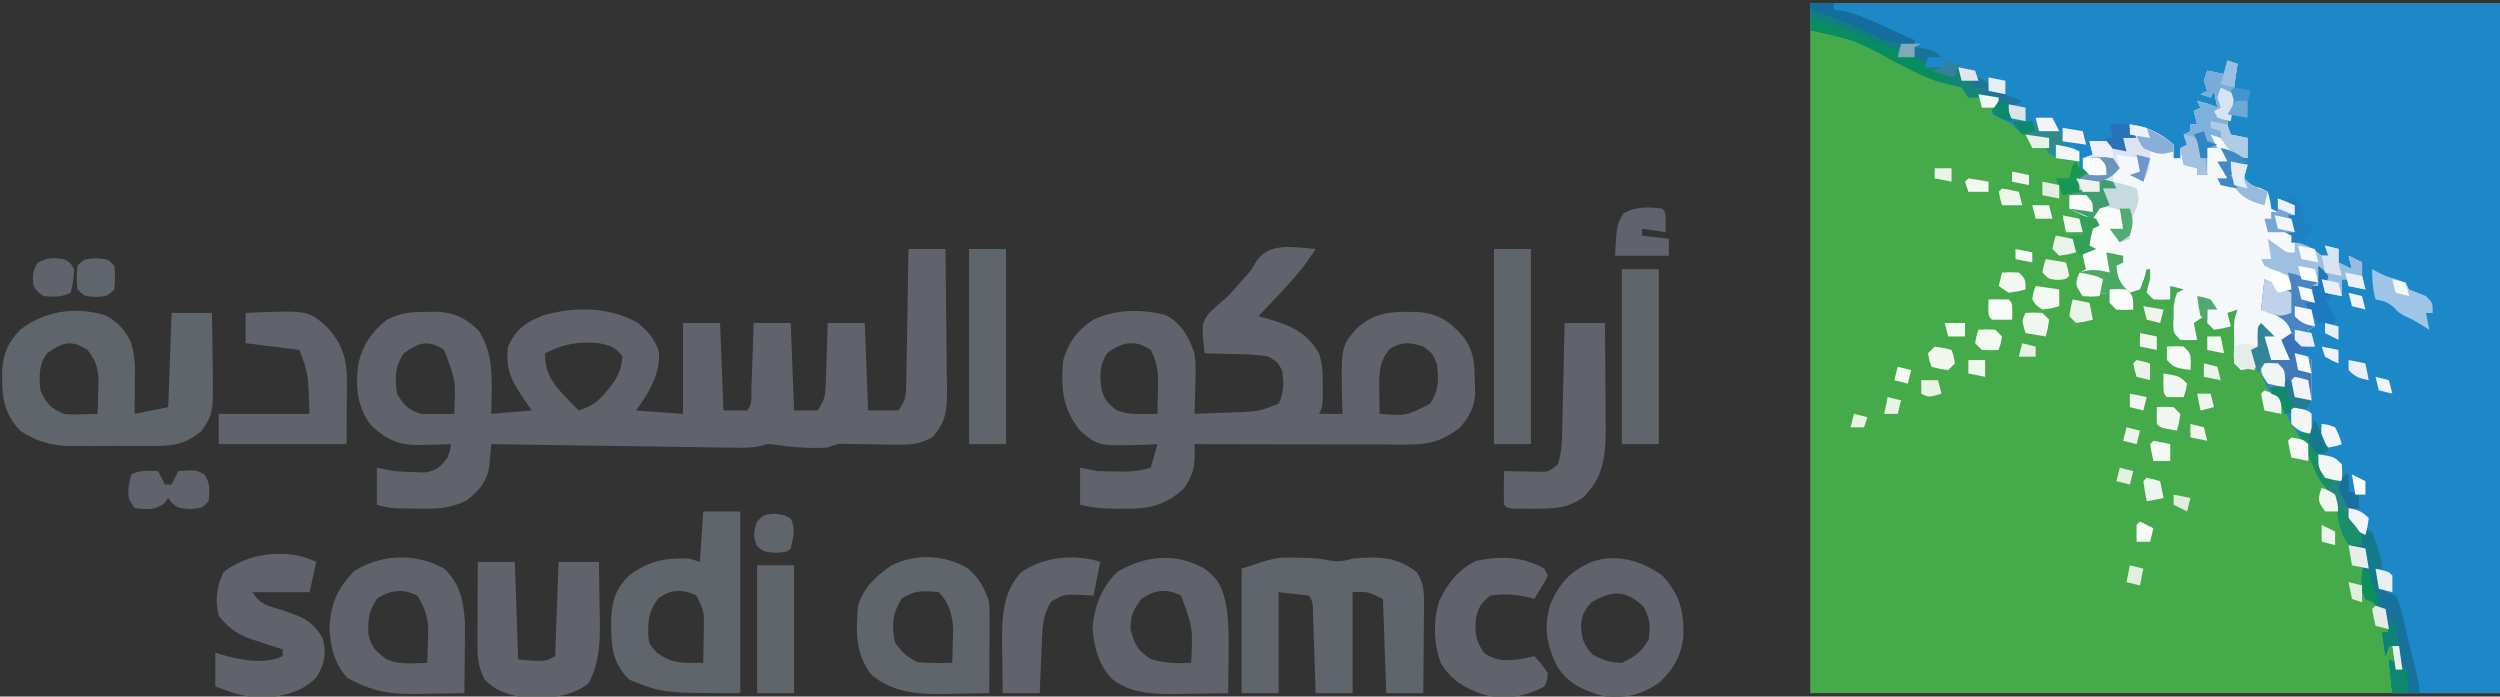 <?xml version="1.0" encoding="UTF-8"?>
<svg version="1.1" xmlns="http://www.w3.org/2000/svg" width="743" height="207">
<rect width="100%" height="100%" fill="#333333" stroke="none"/>
<path d="M0 0 C67.65 0 135.3 0 205 0 C205 67.65 205 135.3 205 205 C137.35 205 69.7 205 0 205 C0 137.35 0 69.7 0 0 Z " fill="#45AB4A" transform="translate(538,1)"/>
<path d="M0 0 C67.65 0 135.3 0 205 0 C205 67.65 205 135.3 205 205 C194.44 205 183.88 205 173 205 C172.67 201.7 172.34 198.4 172 195 C172.66 195.33 173.32 195.66 174 196 C174 196.66 174 197.32 174 198 C174.66 198 175.32 198 176 198 C175.67 195.69 175.34 193.38 175 191 C174.01 191 173.02 191 172 191 C171.67 191.99 171.34 192.98 171 194 C170.67 191.69 170.34 189.38 170 187 C170.66 187 171.32 187 172 187 C171.029 181.794 171.029 181.794 167.438 178.188 C166.231 177.6 166.231 177.6 165 177 C163.271 173.541 163.804 169.96 164.562 166.25 C165.242 163.976 165.242 163.976 164 162 C163.381 161.938 162.762 161.876 162.125 161.812 C160 161 160 161 158.312 157.875 C157.296 155.244 156.928 153.312 156.625 150.438 C155.956 146.757 154.827 145.409 152.328 142.73 C150.17 139.918 149.191 136.682 147.965 133.383 C146.71 130.283 144.906 127.74 143 125 C141.931 122.898 140.917 120.779 139.93 118.637 C139.097 116.816 139.097 116.816 137 116 C133.887 110.812 133.887 110.812 134.312 107.75 C134.653 106.884 134.653 106.884 135 106 C135 105.34 135 104.68 135 104 C135 102.333 135 100.667 135 99 C135.66 98.67 136.32 98.34 137 98 C136.01 97.34 135.02 96.68 134 96 C134.041 96.949 134.083 97.897 134.125 98.875 C134 102 134 102 132 104 C132.319 106.108 132.319 106.108 133 108 C130.625 108.625 130.625 108.625 128 109 C126 107 126 107 125.875 104.562 C125.916 103.717 125.957 102.871 126 102 C126 100.167 125.983 98.333 125.938 96.5 C126 94 126 94 127 91 C125.515 91.495 125.515 91.495 124 92 C124.33 93.32 124.66 94.64 125 96 C122.625 96.625 122.625 96.625 120 97 C119.34 96.34 118.68 95.68 118 95 C118 93.68 118 92.36 118 91 C118.66 90.67 119.32 90.34 120 90 C118.02 89.01 118.02 89.01 116 88 C116.33 89.65 116.66 91.3 117 93 C116.01 93.66 115.02 94.32 114 95 C114.33 96.65 114.66 98.3 115 100 C112.625 100.125 112.625 100.125 110 100 C108 98 108 98 107.875 95.562 C107.916 94.717 107.957 93.871 108 93 C108 92.01 108 91.02 108 90 C108.375 87.875 108.375 87.875 109 86 C109.66 85.67 110.32 85.34 111 85 C109.02 84.505 109.02 84.505 107 84 C107 85.32 107 86.64 107 88 C104.625 88.125 104.625 88.125 102 88 C101.34 87.34 100.68 86.68 100 86 C100.375 84.062 100.375 84.062 101 82 C101 81.01 101 80.02 101 79 C100.67 79 100.34 79 100 79 C99.732 79.969 99.464 80.939 99.188 81.938 C98.796 82.948 98.404 83.959 98 85 C96.515 85.495 96.515 85.495 95 86 C95.33 87.65 95.66 89.3 96 91 C93.625 91.125 93.625 91.125 91 91 C90.34 90.34 89.68 89.68 89 89 C89 88.01 89 87.02 89 86 C86.36 86.33 83.72 86.66 81 87 C79 84 79 84 79.25 81.875 C80 80 80 80 82 79 C81.691 77.824 81.691 77.824 81.375 76.625 C81.251 75.759 81.127 74.892 81 74 C81.66 73.34 82.32 72.68 83 72 C83 71.175 83 70.35 83 69.5 C83 67 83 67 85 65 C82.36 63.68 79.72 62.36 77 61 C77.33 59.35 77.66 57.7 78 56 C78.66 56 79.32 56 80 56 C79.505 54.02 79.505 54.02 79 52 C79.99 51.34 80.98 50.68 82 50 C81.34 49.67 80.68 49.34 80 49 C80 48.34 80 47.68 80 47 C78.907 46.897 77.814 46.794 76.688 46.688 C73.144 46.027 72.068 45.797 70 43 C70.33 42.01 70.66 41.02 71 40 C69.742 39.897 68.484 39.794 67.188 39.688 C63.674 39.251 62.316 38.737 60 36 C58.024 34.954 56.026 33.946 54 33 C54.66 31.35 55.32 29.7 56 28 C55.072 28 54.144 28 53.188 28 C51.125 28 49.062 28 47 28 C46.34 27.01 45.68 26.02 45 25 C43.144 24.538 41.285 24.084 39.417 23.675 C34.578 22.324 30.167 19.863 25.688 17.625 C13.395 10.886 13.395 10.886 0 8 C0 5.36 0 2.72 0 0 Z " fill="#1D88C8" transform="translate(538,1)"/>
<path d="M0 0 C3.63 0 7.26 0 11 0 C11.099 7.011 11.172 14.021 11.22 21.033 C11.24 23.417 11.267 25.801 11.302 28.185 C11.35 31.616 11.373 35.046 11.391 38.477 C11.411 39.539 11.432 40.602 11.453 41.697 C11.455 47.579 11.259 51.524 7 56 C3.496 57.983 0.567 58.233 -3.414 58.16 C-4.422 58.149 -5.43 58.138 -6.469 58.127 C-8.031 58.095 -8.031 58.095 -9.625 58.062 C-11.7 58.028 -13.776 57.998 -15.852 57.973 C-16.768 57.955 -17.684 57.937 -18.627 57.918 C-21.151 57.893 -21.151 57.893 -24 59 C-29.372 59.367 -34.643 58.905 -39.957 58.121 C-41.96 57.886 -41.96 57.886 -43.652 58.491 C-46.971 59.211 -50.238 59.083 -53.614 59.022 C-54.376 59.012 -55.137 59.003 -55.921 58.993 C-58.432 58.96 -60.943 58.919 -63.453 58.879 C-65.196 58.855 -66.939 58.831 -68.682 58.807 C-73.266 58.745 -77.849 58.675 -82.432 58.605 C-87.111 58.534 -91.79 58.47 -96.469 58.404 C-105.646 58.275 -114.823 58.14 -124 58 C-124.052 58.611 -124.104 59.221 -124.157 59.85 C-124.234 60.655 -124.311 61.46 -124.391 62.289 C-124.463 63.085 -124.536 63.881 -124.61 64.702 C-125.391 69.307 -127.809 72.137 -131.5 74.812 C-135.035 76.491 -138.103 77.126 -142.004 77.133 C-142.744 77.134 -143.485 77.135 -144.248 77.137 C-145.012 77.133 -145.776 77.129 -146.562 77.125 C-147.33 77.129 -148.098 77.133 -148.889 77.137 C-152.179 77.131 -154.858 77.047 -158 76 C-158 72.37 -158 68.74 -158 65 C-156.35 65.33 -154.7 65.66 -153 66 C-150.983 66.162 -148.96 66.264 -146.938 66.312 C-145.915 66.35 -144.893 66.387 -143.84 66.426 C-140.258 65.889 -139.165 64.854 -137 62 C-136.213 59.862 -136.213 59.862 -136 58 C-137.013 58.035 -138.026 58.07 -139.07 58.105 C-140.422 58.134 -141.773 58.161 -143.125 58.188 C-143.79 58.213 -144.455 58.238 -145.141 58.264 C-151.429 58.356 -155.244 56.676 -159.75 52.375 C-163.858 46.964 -164.384 41.032 -163.562 34.438 C-162.32 28.692 -159.583 24.664 -155 21 C-151.004 18.921 -147.534 18.702 -143.062 18.688 C-141.286 18.662 -141.286 18.662 -139.473 18.637 C-134.536 19.153 -131.248 20.752 -127.75 24.25 C-124.18 29.859 -123.759 35.409 -123.875 41.938 C-123.884 42.621 -123.893 43.305 -123.902 44.01 C-123.926 45.673 -123.961 47.337 -124 49 C-118.06 48.505 -118.06 48.505 -112 48 C-113.454 45.834 -113.454 45.834 -114.938 43.625 C-118.315 38.595 -119.785 35.19 -119 29 C-116.722 23.85 -113.694 21.745 -108.621 19.754 C-99.201 17.044 -89.252 17.135 -80.562 21.875 C-77.196 24.667 -75.457 26.564 -74.125 30.75 C-73.867 37.45 -77.173 42.721 -81 48 C-74.07 48.495 -74.07 48.495 -67 49 C-67 40.09 -67 31.18 -67 22 C-63.37 22 -59.74 22 -56 22 C-55.67 30.58 -55.34 39.16 -55 48 C-52.69 48 -50.38 48 -48 48 C-46.255 46.255 -46.767 43.81 -46.684 41.434 C-46.642 40.309 -46.6 39.184 -46.557 38.025 C-46.517 36.841 -46.478 35.657 -46.438 34.438 C-46.373 32.656 -46.373 32.656 -46.307 30.838 C-46.2 27.892 -46.1 24.946 -46 22 C-42.37 22 -38.74 22 -35 22 C-34.67 30.58 -34.34 39.16 -34 48 C-31.69 48 -29.38 48 -27 48 C-24.808 44.713 -24.713 43.515 -24.586 39.676 C-24.528 38.134 -24.528 38.134 -24.469 36.561 C-24.438 35.489 -24.407 34.417 -24.375 33.312 C-24.317 31.687 -24.317 31.687 -24.258 30.029 C-24.163 27.353 -24.081 24.677 -24 22 C-20.37 22 -16.74 22 -13 22 C-12.67 30.58 -12.34 39.16 -12 48 C-9.03 48 -6.06 48 -3 48 C-0.916 44.874 -0.741 44.095 -0.681 40.529 C-0.661 39.628 -0.641 38.727 -0.621 37.799 C-0.609 36.83 -0.598 35.861 -0.586 34.863 C-0.567 33.869 -0.547 32.874 -0.527 31.849 C-0.467 28.671 -0.421 25.492 -0.375 22.312 C-0.337 20.158 -0.298 18.004 -0.258 15.85 C-0.162 10.567 -0.078 5.283 0 0 Z M-150 31 C-152.682 35.023 -152.688 38.272 -152 43 C-149.886 46.499 -148.883 47.706 -145 49 C-143.272 49.068 -141.542 49.085 -139.812 49.062 C-138.911 49.053 -138.01 49.044 -137.082 49.035 C-136.051 49.018 -136.051 49.018 -135 49 C-134.532 39.076 -134.532 39.076 -138 30 C-142.812 26.792 -145.573 27.855 -150 31 Z M-108 31 C-108.151 37.953 -104.594 41.18 -99.934 46.059 C-98.976 47.02 -98.976 47.02 -98 48 C-93.877 46.671 -91.862 45.125 -89.25 41.688 C-88.361 40.549 -88.361 40.549 -87.453 39.387 C-85.905 36.845 -85.284 34.952 -85 32 C-86.904 29.194 -88.782 28.653 -92 28 C-98.141 27.41 -102.517 28.2 -108 31 Z " fill="#60636B" transform="translate(270,74)"/>
<path d="M0 0 C-3.098 4.985 -6.714 9.127 -10.75 13.375 C-11.352 14.016 -11.954 14.656 -12.574 15.316 C-14.046 16.881 -15.522 18.441 -17 20 C-16.203 20.208 -15.407 20.415 -14.586 20.629 C-7.607 22.658 -2.773 24.572 1 31 C2.126 34.378 2.133 37.008 2.125 40.562 C2.129 42.297 2.129 42.297 2.133 44.066 C2 47 2 47 1 49 C3.31 49 5.62 49 8 49 C7.965 48.022 7.93 47.043 7.895 46.035 C7.539 28.821 7.539 28.821 12.465 23.383 C18.139 18.472 23.048 18.582 30.285 18.723 C36.528 19.189 39.749 21.415 43.875 26.062 C47.108 30.532 47.211 33.893 47.312 39.312 C47.369 41.256 47.369 41.256 47.426 43.238 C46.933 47.591 45.745 49.633 43 53 C37.576 57.096 33.952 58.126 27.234 58.114 C26.55 58.114 25.867 58.114 25.163 58.114 C22.907 58.113 20.651 58.105 18.395 58.098 C16.829 58.096 15.264 58.094 13.699 58.093 C9.581 58.09 5.463 58.08 1.345 58.069 C-2.858 58.058 -7.061 58.054 -11.264 58.049 C-19.509 58.038 -27.755 58.021 -36 58 C-35.976 59.089 -35.951 60.179 -35.926 61.301 C-36.01 65.485 -36.747 67.504 -39 71 C-44.781 76.477 -49.921 77.312 -57.562 77.188 C-58.317 77.187 -59.072 77.186 -59.85 77.186 C-63.457 77.157 -66.479 76.88 -70 76 C-70 72.37 -70 68.74 -70 65 C-68.35 65.33 -66.7 65.66 -65 66 C-62.981 66.09 -60.959 66.13 -58.938 66.125 C-57.915 66.128 -56.893 66.13 -55.84 66.133 C-53.384 66.018 -51.342 65.708 -49 65 C-48.34 62.69 -47.68 60.38 -47 58 C-47.99 58.046 -48.98 58.093 -50 58.141 C-64.516 58.622 -64.516 58.622 -70 54 C-75.298 47.343 -75.754 41.268 -75 33 C-73.411 27.637 -70.763 24.02 -66 21 C-59.55 17.882 -51.559 17.791 -44.672 19.617 C-39.801 22.01 -37.726 26.1 -36 31 C-35.564 34.194 -35.614 37.284 -35.75 40.5 C-35.768 41.322 -35.786 42.145 -35.805 42.992 C-35.851 44.995 -35.923 46.998 -36 49 C-32.77 48.89 -29.541 48.759 -26.312 48.625 C-24.944 48.579 -24.944 48.579 -23.549 48.531 C-17.032 48.303 -17.032 48.303 -11 46 C-9.435 42.871 -9.303 39.389 -10 36 C-11.333 33.595 -11.333 33.595 -14 32 C-17.244 31.373 -20.452 31.304 -23.75 31.25 C-24.638 31.22 -25.526 31.191 -26.441 31.16 C-28.628 31.09 -30.813 31.037 -33 31 C-33.9 22.331 -33.9 22.331 -31.688 19.059 C-29.852 17.293 -27.935 15.656 -26 14 C-24.767 12.668 -23.558 11.313 -22.375 9.938 C-21.786 9.276 -21.197 8.615 -20.59 7.934 C-18.983 6.088 -18.983 6.088 -17.941 4.16 C-14.047 -2.28 -6.525 -0.477 0 0 Z M-62 31 C-64.321 34.693 -64.208 37.959 -63.547 42.133 C-62.727 44.932 -61.316 46.297 -59 48 C-56.118 48.961 -54.301 49.106 -51.312 49.062 C-50.504 49.053 -49.696 49.044 -48.863 49.035 C-48.248 49.024 -47.634 49.012 -47 49 C-46.946 46.771 -46.907 44.542 -46.875 42.312 C-46.852 41.071 -46.829 39.83 -46.805 38.551 C-46.991 35.16 -47.44 32.988 -49 30 C-53.65 26.745 -57.684 27.706 -62 31 Z M22.125 29.625 C18.505 33.67 18.88 38.065 18.938 43.312 C18.947 44.381 18.956 45.45 18.965 46.551 C18.976 47.359 18.988 48.167 19 49 C27.045 49.581 27.045 49.581 34 46 C36.694 41.959 36.658 38.745 36 34 C34.631 30.892 34.631 30.892 32 29 C27.822 27.709 25.967 27.453 22.125 29.625 Z " fill="#60636B" transform="translate(391,74)"/>
<path d="M0 0 C0.99 0.33 1.98 0.66 3 1 C2.835 2.072 2.67 3.145 2.5 4.25 C1.912 8.03 1.912 8.03 2 12 C1.474 13.763 1.474 13.763 0.938 15.562 C-0.326 18.945 -0.326 18.945 1 22 C2.65 22.33 4.3 22.66 6 23 C6 25 6 27 6 29 C5.381 28.835 4.763 28.67 4.125 28.5 C2.039 27.924 2.039 27.924 0 28 C0 28.66 0 29.32 0 30 C-0.99 30.495 -0.99 30.495 -2 31 C-1.34 32.32 -0.68 33.64 0 35 C-0.99 35.495 -0.99 35.495 -2 36 C-1.01 36 -0.02 36 1 36 C1 34.68 1 33.36 1 32 C1 31.34 1 30.68 1 30 C2.65 30.33 4.3 30.66 6 31 C5.794 31.619 5.588 32.237 5.375 32.875 C5.189 33.927 5.189 33.927 5 35 C6.867 37.174 6.867 37.174 9.562 37.812 C10.367 38.204 11.171 38.596 12 39 C12.688 41.562 12.688 41.562 13 44 C13.99 44.495 13.99 44.495 15 45 C15 43.68 15 42.36 15 41 C16.65 41.66 18.3 42.32 20 43 C19.722 43.866 19.722 43.866 19.438 44.75 C18.954 47.237 19.377 48.586 20 51 C19.67 51.99 19.34 52.98 19 54 C19.742 54.103 20.485 54.206 21.25 54.312 C24.186 55.047 25.661 56.145 28 58 C28.66 58 29.32 58 30 58 C29.67 57.01 29.34 56.02 29 55 C30.98 55.495 30.98 55.495 33 56 C33 57.32 33 58.64 33 60 C34.32 60.66 35.64 61.32 37 62 C36.505 60.02 36.505 60.02 36 58 C37.32 58.66 38.64 59.32 40 60 C40 61.32 40 62.64 40 64 C40.298 65.342 40.622 66.679 41 68 C39.35 67.67 37.7 67.34 36 67 C36 66.34 36 65.68 36 65 C35.34 65 34.68 65 34 65 C34 66.65 34 68.3 34 70 C32.35 69.67 30.7 69.34 29 69 C28.313 66.509 28 64.621 28 62 C27.67 63.65 27.34 65.3 27 67 C26.34 67 25.68 67 25 67 C25.33 68.65 25.66 70.3 26 72 C25.01 72.495 25.01 72.495 24 73 C24.66 73.66 25.32 74.32 26 75 C26 76.32 26 77.64 26 79 C25.01 79.495 25.01 79.495 24 80 C24.66 81.65 25.32 83.3 26 85 C22 85 22 85 20.25 83.5 C19.837 83.005 19.425 82.51 19 82 C18.34 82.66 17.68 83.32 17 84 C17.66 85.65 18.32 87.3 19 89 C19.33 88.34 19.66 87.68 20 87 C23.875 87.875 23.875 87.875 25 89 C25.072 91.02 25.084 93.042 25.062 95.062 C25.053 96.167 25.044 97.272 25.035 98.41 C25.024 99.265 25.012 100.119 25 101 C22.582 100.629 22.582 100.629 20 100 C18.688 97.938 18.688 97.938 18 96 C15.525 96.495 15.525 96.495 13 97 C11.438 95.25 11.438 95.25 10 93 C10.312 90.875 10.312 90.875 11 89 C11 88.34 11 87.68 11 87 C11 85.333 11 83.667 11 82 C11.66 81.67 12.32 81.34 13 81 C12.01 80.34 11.02 79.68 10 79 C10.041 79.949 10.082 80.897 10.125 81.875 C10 85 10 85 8 87 C8.319 89.108 8.319 89.108 9 91 C6.625 91.625 6.625 91.625 4 92 C2 90 2 90 1.875 87.562 C1.916 86.717 1.958 85.871 2 85 C2 83.167 1.983 81.333 1.938 79.5 C2 77 2 77 3 74 C2.01 74.33 1.02 74.66 0 75 C0.33 76.32 0.66 77.64 1 79 C-1.375 79.625 -1.375 79.625 -4 80 C-4.99 79.01 -4.99 79.01 -6 78 C-6 76.68 -6 75.36 -6 74 C-5.34 73.67 -4.68 73.34 -4 73 C-5.32 72.34 -6.64 71.68 -8 71 C-7.67 72.65 -7.34 74.3 -7 76 C-7.99 76.66 -8.98 77.32 -10 78 C-9.67 79.65 -9.34 81.3 -9 83 C-11.375 83.125 -11.375 83.125 -14 83 C-16 81 -16 81 -16.125 78.562 C-16.084 77.717 -16.043 76.871 -16 76 C-16 75.01 -16 74.02 -16 73 C-15.625 70.875 -15.625 70.875 -15 69 C-14.34 68.67 -13.68 68.34 -13 68 C-14.32 67.67 -15.64 67.34 -17 67 C-17 68.32 -17 69.64 -17 71 C-19.375 71.125 -19.375 71.125 -22 71 C-22.66 70.34 -23.32 69.68 -24 69 C-23.625 67.062 -23.625 67.062 -23 65 C-23 64.01 -23 63.02 -23 62 C-23.33 62 -23.66 62 -24 62 C-24.268 62.969 -24.536 63.939 -24.812 64.938 C-25.204 65.948 -25.596 66.959 -26 68 C-27.485 68.495 -27.485 68.495 -29 69 C-28.67 70.65 -28.34 72.3 -28 74 C-30.375 74.125 -30.375 74.125 -33 74 C-33.66 73.34 -34.32 72.68 -35 72 C-35 71.01 -35 70.02 -35 69 C-37.64 69.33 -40.28 69.66 -43 70 C-45 67 -45 67 -44.75 64.875 C-44 63 -44 63 -42 62 C-42.206 61.216 -42.413 60.432 -42.625 59.625 C-42.749 58.759 -42.873 57.892 -43 57 C-42.34 56.34 -41.68 55.68 -41 55 C-41 54.175 -41 53.35 -41 52.5 C-41 50 -41 50 -39 48 C-41.64 46.68 -44.28 45.36 -47 44 C-46.67 42.35 -46.34 40.7 -46 39 C-45.34 39 -44.68 39 -44 39 C-44.33 37.68 -44.66 36.36 -45 35 C-44.01 34.34 -43.02 33.68 -42 33 C-42.33 31.68 -42.66 30.36 -43 29 C-42.01 28.67 -41.02 28.34 -40 28 C-40.33 26.68 -40.66 25.36 -41 24 C-38.625 23.875 -38.625 23.875 -36 24 C-35.34 24.66 -34.68 25.32 -34 26 C-33.01 26 -32.02 26 -31 26 C-31 25.01 -31 24.02 -31 23 C-30.34 22.67 -29.68 22.34 -29 22 C-29 21.01 -29 20.02 -29 19 C-24.138 19.456 -19.583 21.701 -16 25 C-16 26.32 -16 27.64 -16 29 C-15.34 29 -14.68 29 -14 29 C-14 28.01 -14 27.02 -14 26 C-13.34 25.67 -12.68 25.34 -12 25 C-12.495 23.515 -12.495 23.515 -13 22 C-12.34 21.67 -11.68 21.34 -11 21 C-11 20.34 -11 19.68 -11 19 C-10.34 19 -9.68 19 -9 19 C-9.495 17.02 -9.495 17.02 -10 15 C-9.34 14.67 -8.68 14.34 -8 14 C-8.495 13.01 -8.495 13.01 -9 12 C-6.831 12.506 -5 13 -3 14 C-3.495 11.525 -3.495 11.525 -4 9 C-4.33 9.66 -4.66 10.32 -5 11 C-5.99 10.67 -6.98 10.34 -8 10 C-7.34 9.67 -6.68 9.34 -6 9 C-6.495 7.515 -6.495 7.515 -7 6 C-6.67 5.01 -6.34 4.02 -6 3 C-3.525 3.495 -3.525 3.495 -1 4 C-0.67 2.68 -0.34 1.36 0 0 Z " fill="#F5F8FA" transform="translate(662,18)"/>
<path d="M0 0 C3.748 1.999 5.905 4.449 7.629 8.281 C8.452 11.053 8.748 13.504 8.727 16.391 C8.723 17.145 8.72 17.899 8.717 18.676 C8.704 19.842 8.704 19.842 8.691 21.031 C8.687 21.824 8.682 22.617 8.678 23.434 C8.666 25.383 8.648 27.332 8.629 29.281 C11.929 28.621 15.229 27.961 18.629 27.281 C18.959 18.041 19.289 8.801 19.629 -0.719 C23.589 -0.719 27.549 -0.719 31.629 -0.719 C31.71 3.802 31.769 8.322 31.816 12.844 C31.842 14.121 31.867 15.397 31.893 16.713 C31.989 29.145 31.989 29.145 28.629 34.281 C23.622 38.492 19.828 38.874 13.574 38.812 C12.714 38.816 11.853 38.82 10.967 38.824 C9.153 38.827 7.34 38.819 5.526 38.803 C2.769 38.781 0.015 38.803 -2.742 38.828 C-4.512 38.825 -6.281 38.82 -8.051 38.812 C-8.866 38.821 -9.68 38.829 -10.52 38.837 C-16.232 38.745 -20.59 37.468 -25.371 34.281 C-30.78 28.595 -30.777 23.385 -30.715 15.809 C-30.237 10.902 -28.78 7.805 -25.371 4.281 C-18.12 -1.374 -8.899 -2.698 0 0 Z M-17.371 11.281 C-19.937 14.703 -19.735 18.128 -19.371 22.281 C-17.674 26.099 -16.227 27.767 -12.371 29.281 C-9.78 29.522 -9.78 29.522 -7.121 29.406 C-5.783 29.379 -5.783 29.379 -4.418 29.352 C-3.743 29.328 -3.067 29.305 -2.371 29.281 C-2.29 27.053 -2.232 24.823 -2.184 22.594 C-2.149 21.352 -2.114 20.111 -2.078 18.832 C-2.391 15.035 -3.064 13.267 -5.371 10.281 C-10.144 7.099 -13.005 8.064 -17.371 11.281 Z " fill="#60646B" transform="translate(31.371,93.719)"/>
<path d="M0 0 C1.723 0.023 1.723 0.023 3.48 0.047 C6.812 0.25 6.812 0.25 9.988 0.828 C12.809 1.25 14.14 1.032 16.812 0.25 C24.228 -0.388 29.827 -0.434 35.812 4.25 C38.326 7.865 38.042 11.341 38.008 15.641 C38.005 16.345 38.002 17.05 37.999 17.776 C37.988 20.017 37.963 22.259 37.938 24.5 C37.927 26.023 37.918 27.547 37.91 29.07 C37.888 32.797 37.854 36.523 37.812 40.25 C34.182 40.25 30.552 40.25 26.812 40.25 C26.483 31.01 26.152 21.77 25.812 12.25 C21.091 10.002 21.091 10.002 16.812 10.25 C16.812 20.15 16.812 30.05 16.812 40.25 C13.182 40.25 9.553 40.25 5.812 40.25 C5.787 39.443 5.762 38.635 5.737 37.803 C5.621 34.16 5.498 30.518 5.375 26.875 C5.336 25.604 5.296 24.333 5.256 23.023 C5.214 21.812 5.172 20.6 5.129 19.352 C5.092 18.231 5.056 17.11 5.018 15.956 C4.987 13.283 4.987 13.283 3.812 11.25 C0.843 10.92 -2.127 10.59 -5.188 10.25 C-5.188 20.15 -5.188 30.05 -5.188 40.25 C-8.818 40.25 -12.447 40.25 -16.188 40.25 C-16.188 28.04 -16.188 15.83 -16.188 3.25 C-6.029 -0.136 -6.029 -0.136 0 0 Z " fill="#60646B" transform="translate(385.188,165.75)"/>
<path d="M0 0 C3.63 0 7.26 0 11 0 C11 17.82 11 35.64 11 54 C-12 54 -12 54 -22 50 C-27.195 44.805 -27.35 39.874 -27.385 32.772 C-27.256 26.994 -26.173 23.048 -22 19 C-16.218 14.612 -11.11 13.741 -4 14 C-3.01 14.33 -2.02 14.66 -1 15 C-0.67 10.05 -0.34 5.1 0 0 Z M-13.375 25.875 C-16.175 29.537 -16.395 32.214 -16.352 36.738 C-16.133 39.312 -16.133 39.312 -13.75 42 C-9.077 45.399 -5.714 45.02 0 45 C0.054 42.416 0.094 39.834 0.125 37.25 C0.142 36.52 0.159 35.791 0.176 35.039 C0.247 29.696 0.247 29.696 -2 25 C-6.004 22.998 -9.876 23.113 -13.375 25.875 Z " fill="#60646B" transform="translate(209,152)"/>
<path d="M0 0 C4.785 3.509 5.604 6.602 6.623 12.145 C7.261 16.975 7.209 21.762 7.125 26.625 C7.116 27.629 7.107 28.633 7.098 29.668 C7.074 32.112 7.042 34.556 7 37 C3.188 37.088 -0.624 37.141 -4.438 37.188 C-5.507 37.213 -6.576 37.238 -7.678 37.264 C-14.578 37.327 -21.953 37.26 -27.583 32.724 C-31.667 28.277 -32.78 23.416 -33.312 17.562 C-32.747 11.116 -30.634 5.634 -26 1 C-17.558 -3.924 -8.72 -4.863 0 0 Z M-18.875 9.125 C-21.278 12.377 -22 13.969 -22 18 C-20.759 22.575 -19.9 24.453 -15.812 26.938 C-11.557 28.123 -8.385 28.231 -4 28 C-3.456 17.564 -3.456 17.564 -7 8 C-11.373 5.813 -15.025 6.279 -18.875 9.125 Z " fill="#60636B" transform="translate(358,169)"/>
<path d="M0 0 C4.67 4.301 5.822 9.755 6.159 15.899 C6.196 19.102 6.175 22.298 6.125 25.5 C6.116 26.609 6.107 27.717 6.098 28.859 C6.074 31.573 6.041 34.286 6 37 C2.167 37.088 -1.666 37.141 -5.5 37.188 C-6.578 37.213 -7.655 37.238 -8.766 37.264 C-16.589 37.335 -21.925 36.264 -28.812 32.438 C-32.662 28.148 -33.886 23.072 -34.098 17.371 C-33.662 10.414 -31.679 5.679 -26.688 0.688 C-18.597 -4.392 -8.334 -4.687 0 0 Z M-19.938 8.875 C-22.452 12.685 -22.72 15.129 -22.492 19.621 C-21.731 23.301 -20.011 24.878 -17 27 C-13.34 28.641 -8.937 28.066 -5 28 C-4.918 25.792 -4.861 23.584 -4.812 21.375 C-4.778 20.145 -4.743 18.915 -4.707 17.648 C-5.024 13.701 -5.925 11.346 -8 8 C-12.296 5.852 -15.981 6.35 -19.938 8.875 Z " fill="#60636B" transform="translate(132,169)"/>
<path d="M0 0 C3.58 2.704 5.303 6.112 6.691 10.277 C6.775 12.342 6.799 14.41 6.789 16.477 C6.786 17.685 6.783 18.894 6.779 20.139 C6.767 22.033 6.767 22.033 6.754 23.965 C6.749 25.239 6.745 26.513 6.74 27.826 C6.728 30.977 6.712 34.127 6.691 37.277 C3.046 37.366 -0.6 37.418 -4.246 37.465 C-5.268 37.49 -6.289 37.515 -7.342 37.541 C-15.2 37.616 -21.988 36.962 -28.246 31.902 C-33.203 25.593 -32.914 19.006 -32.309 11.277 C-30.605 5.766 -26.953 2.5 -22.309 -0.723 C-15.169 -4.213 -6.875 -3.903 0 0 Z M-19.309 9.152 C-22.107 13.525 -22.355 17.219 -21.309 22.277 C-19.216 25.125 -17.707 26.65 -14.496 28.09 C-11.092 28.382 -7.725 28.334 -4.309 28.277 C-4.227 26.07 -4.169 23.861 -4.121 21.652 C-4.086 20.423 -4.051 19.193 -4.016 17.926 C-4.343 13.851 -5.33 10.256 -8.309 7.277 C-13.027 6.805 -15.252 6.617 -19.309 9.152 Z " fill="#60646B" transform="translate(287.309,168.723)"/>
<path d="M0 0 C5.26 5.544 6.473 10.752 6.312 18.215 C5.679 23.863 3.319 28.079 -0.875 31.875 C-6.175 35.479 -10.611 36.551 -17 36 C-22.745 34.498 -27.976 32.298 -31.191 27.059 C-34.353 20.724 -35.359 15.191 -33.152 8.387 C-30.436 2.171 -27.218 -1.281 -21 -4 C-13.651 -6.638 -6.115 -4.316 0 0 Z M-21 8 C-23.116 10.314 -23.925 11.825 -24.125 14.961 C-23.899 18.763 -23.403 20.55 -20.812 23.438 C-17.674 25.181 -15.594 25.925 -12 26 C-8.37 24.396 -5.862 22.529 -4 19 C-3.481 14.926 -3.558 12.765 -5.625 9.188 C-10.947 4.286 -14.837 4.395 -21 8 Z " fill="#60636B" transform="translate(494,171)"/>
<path d="M0 0 C3.63 0 7.26 0 11 0 C11.33 9.57 11.66 19.14 12 29 C20.031 29.671 20.031 29.671 23 28 C23.33 18.76 23.66 9.52 24 0 C27.96 0 31.92 0 36 0 C36.081 4.5 36.141 8.999 36.188 13.5 C36.213 14.768 36.238 16.037 36.264 17.344 C36.318 24.273 36.171 29.772 33 36 C27.118 40.799 19.252 40.568 12 40 C8.075 39.126 4.919 37.949 2.062 35 C-0.09 30.948 -0.117 27.669 -0.098 23.145 C-0.096 22.483 -0.095 21.821 -0.093 21.14 C-0.088 19.031 -0.075 16.922 -0.062 14.812 C-0.057 13.381 -0.053 11.949 -0.049 10.518 C-0.038 7.012 -0.021 3.506 0 0 Z " fill="#60636B" transform="translate(142,167)"/>
<path d="M0 0 C-0.66 2.97 -1.32 5.94 -2 9 C-7.61 9 -13.22 9 -19 9 C-16.426 12.861 -14.569 12.977 -10.188 14.312 C-4.52 16.2 -0.794 17.52 2 23 C3.063 27.574 2.434 30.257 0.062 34.312 C-4.326 38.85 -10.373 40.118 -16.5 40.375 C-21.364 40.221 -25.477 38.723 -30 37 C-30 33.7 -30 30.4 -30 27 C-28.886 27.33 -27.773 27.66 -26.625 28 C-21.531 29.282 -14.846 30.423 -10 28 C-10 27.34 -10 26.68 -10 26 C-10.953 25.697 -11.905 25.394 -12.887 25.082 C-14.154 24.66 -15.421 24.236 -16.688 23.812 C-17.929 23.406 -19.17 23 -20.449 22.582 C-24.298 20.867 -26.399 19.3 -29 16 C-30.149 11.434 -29.618 7.262 -27.562 3.062 C-20.335 -2.755 -8.436 -4.218 0 0 Z " fill="#60636B" transform="translate(94,167)"/>
<path d="M0 0 C18.451 -0.806 18.451 -0.806 24 4 C28.794 9.218 30.135 13.596 30.098 20.641 C30.095 21.605 30.093 22.57 30.09 23.563 C30.081 24.78 30.072 25.997 30.062 27.25 C30.042 31.128 30.021 35.005 30 39 C17.46 39 4.92 39 -8 39 C-8 36.03 -8 33.06 -8 30 C0.91 30 9.82 30 19 30 C18.606 18.011 18.606 18.011 16 11 C10.72 10.34 5.44 9.68 0 9 C0 6.03 0 3.06 0 0 Z " fill="#60636B" transform="translate(73,93)"/>
<path d="M0 0 C3.96 0 7.92 0 12 0 C12.05 5.265 12.086 10.53 12.11 15.796 C12.12 17.584 12.133 19.373 12.151 21.161 C12.175 23.743 12.187 26.324 12.195 28.906 C12.206 29.696 12.216 30.486 12.227 31.3 C12.228 37.828 11.782 44.783 7.25 49.875 C6.546 50.706 6.546 50.706 5.828 51.555 C1.147 55.256 -4.062 55.25 -9.812 55.188 C-10.492 55.187 -11.172 55.186 -11.873 55.186 C-16.859 55.141 -16.859 55.141 -18 54 C-18.072 52.314 -18.084 50.625 -18.062 48.938 C-18.053 48.018 -18.044 47.099 -18.035 46.152 C-18.024 45.442 -18.012 44.732 -18 44 C-17.096 44.023 -16.193 44.046 -15.262 44.07 C-14.082 44.088 -12.903 44.106 -11.688 44.125 C-10.516 44.148 -9.344 44.171 -8.137 44.195 C-4.836 44.253 -4.836 44.253 -2 42 C-0.691 38.072 -0.765 34.274 -0.684 30.176 C-0.663 29.314 -0.642 28.453 -0.621 27.565 C-0.555 24.815 -0.496 22.064 -0.438 19.312 C-0.394 17.447 -0.351 15.582 -0.307 13.717 C-0.2 9.145 -0.098 4.572 0 0 Z " fill="#60636B" transform="translate(465,96)"/>
<path d="M0 0 C0.495 0.99 0.495 0.99 1 2 C0.223 3.727 0.223 3.727 -0.938 5.625 C-1.618 6.739 -2.299 7.853 -3 9 C-3.567 8.843 -4.134 8.685 -4.719 8.523 C-8.513 7.653 -12.142 7.398 -16 8 C-18.845 10.151 -19.749 11.665 -20.406 15.16 C-20.69 19.403 -20.355 21.473 -17.938 25.062 C-13.517 27.978 -10.113 27.36 -5.062 26.5 C-4.042 26.253 -4.042 26.253 -3 26 C-0.938 28.25 -0.938 28.25 1 31 C0.879 33.062 0.879 33.062 0 35 C-5.37 38.088 -12.069 39.041 -18.035 37.461 C-23.677 35.542 -27.657 33.223 -30.812 28 C-32.967 22.241 -33.066 15.483 -31.273 9.625 C-28.836 4.394 -25.582 0.261 -20.312 -2.312 C-12.918 -3.847 -6.664 -3.686 0 0 Z " fill="#60636B" transform="translate(459,169)"/>
<path d="M0 0 C3.63 0 7.26 0 11 0 C11 19.14 11 38.28 11 58 C7.37 58 3.74 58 0 58 C0 38.86 0 19.72 0 0 Z " fill="#60646B" transform="translate(444,74)"/>
<path d="M0 0 C3.63 0 7.26 0 11 0 C11 19.14 11 38.28 11 58 C7.37 58 3.74 58 0 58 C0 38.86 0 19.72 0 0 Z " fill="#60646B" transform="translate(288,74)"/>
<path d="M0 0 C3.63 0 7.26 0 11 0 C11 17.16 11 34.32 11 52 C7.37 52 3.74 52 0 52 C0 34.84 0 17.68 0 0 Z " fill="#60646B" transform="translate(482,80)"/>
<path d="M0 0 C-0.66 3.3 -1.32 6.6 -2 10 C-3.567 9.918 -5.135 9.835 -6.75 9.75 C-10.937 9.734 -10.937 9.734 -14.562 11.75 C-16.873 15.366 -17.136 18.753 -17.316 22.984 C-17.358 23.919 -17.4 24.854 -17.443 25.816 C-17.502 27.269 -17.502 27.269 -17.562 28.75 C-17.606 29.734 -17.649 30.717 -17.693 31.73 C-17.799 34.153 -17.9 36.577 -18 39 C-21.63 39 -25.26 39 -29 39 C-29.054 35.333 -29.094 31.667 -29.125 28 C-29.142 26.97 -29.159 25.94 -29.176 24.879 C-29.225 17.176 -29.241 9.265 -23.672 3.254 C-17.28 -1.54 -7.448 -2.483 0 0 Z " fill="#60636B" transform="translate(327,167)"/>
<path d="M0 0 C0.949 0.66 1.897 1.32 2.875 2 C5.662 4.18 5.662 4.18 8 4 C8 3.01 8 2.02 8 1 C11.385 1.604 13.3 2.93 16 5 C16.66 5 17.32 5 18 5 C17.67 4.01 17.34 3.02 17 2 C18.32 2.33 19.64 2.66 21 3 C21 4.32 21 5.64 21 7 C22.32 7.66 23.64 8.32 25 9 C24.67 7.68 24.34 6.36 24 5 C25.32 5.66 26.64 6.32 28 7 C28 8.32 28 9.64 28 11 C28.298 12.342 28.622 13.679 29 15 C26.525 14.505 26.525 14.505 24 14 C24 13.34 24 12.68 24 12 C23.34 12 22.68 12 22 12 C22 13.65 22 15.3 22 17 C20.35 16.67 18.7 16.34 17 16 C16.313 13.509 16 11.621 16 9 C15.67 10.65 15.34 12.3 15 14 C14.34 14 13.68 14 13 14 C13.33 15.65 13.66 17.3 14 19 C13.34 19.33 12.68 19.66 12 20 C12.66 20.66 13.32 21.32 14 22 C14 23.32 14 24.64 14 26 C13.34 26.33 12.68 26.66 12 27 C12.66 28.65 13.32 30.3 14 32 C12.68 32 11.36 32 10 32 C8.212 30.074 7.148 28.408 6.25 25.938 C4.252 22.84 1.404 22.261 -2 21 C-1.505 16.545 -1.505 16.545 -1 12 C0.32 12.66 1.64 13.32 3 14 C4.324 14.368 5.656 14.712 7 15 C5.876 11.74 5.072 11.038 1.938 9.375 C0.968 8.921 -0.001 8.467 -1 8 C-1.33 7.34 -1.66 6.68 -2 6 C-1.01 6 -0.02 6 1 6 C0.67 4.02 0.34 2.04 0 0 Z " fill="#9FBFE0" transform="translate(674,71)"/>
<path d="M0 0 C3.63 0 7.26 0 11 0 C11 12.54 11 25.08 11 38 C7.37 38 3.74 38 0 38 C0 25.46 0 12.92 0 0 Z " fill="#60646B" transform="translate(225,168)"/>
<path d="M0 0 C4.992 0.468 9.13 2.917 13 6 C13 6.66 13 7.32 13 8 C9.867 9.044 9.01 8.934 6 8 C6.041 8.742 6.082 9.485 6.125 10.25 C5.996 13.088 5.429 14.588 4 17 C2.68 16.34 1.36 15.68 0 15 C0.99 14.67 1.98 14.34 3 14 C3 12.68 3 11.36 3 10 C0.69 9.67 -1.62 9.34 -4 9 C-3.67 10.32 -3.34 11.64 -3 13 C-3.99 13.495 -3.99 13.495 -5 14 C-5 14.99 -5 15.98 -5 17 C-3.866 17.268 -2.731 17.536 -1.562 17.812 C-0.387 18.204 0.789 18.596 2 19 C3.394 23.181 1.709 25.035 0 29 C-0.254 31.793 -0.254 31.793 0 34 C-1.485 34.495 -1.485 34.495 -3 35 C-3.99 33.68 -4.98 32.36 -6 31 C-4.68 31 -3.36 31 -2 31 C-2 29.35 -2 27.7 -2 26 C-4.31 25.67 -6.62 25.34 -9 25 C-9.66 25.99 -10.32 26.98 -11 28 C-13.31 27.01 -15.62 26.02 -18 25 C-17.67 23.35 -17.34 21.7 -17 20 C-16.34 20 -15.68 20 -15 20 C-15.33 18.68 -15.66 17.36 -16 16 C-15.01 15.34 -14.02 14.68 -13 14 C-13.33 12.68 -13.66 11.36 -14 10 C-13.01 9.67 -12.02 9.34 -11 9 C-11.33 7.68 -11.66 6.36 -12 5 C-9.625 4.875 -9.625 4.875 -7 5 C-6.34 5.66 -5.68 6.32 -5 7 C-4.01 7 -3.02 7 -2 7 C-2 6.01 -2 5.02 -2 4 C-1.34 3.67 -0.68 3.34 0 3 C0 2.01 0 1.02 0 0 Z " fill="#DCE3F2" transform="translate(633,37)"/>
<path d="M0 0 C1.523 2.937 2.801 5.917 4 9 C3.01 9.495 3.01 9.495 2 10 C2.33 11.98 2.66 13.96 3 16 C6.583 17.002 6.583 17.002 10 16 C10 17.65 10 19.3 10 21 C10.99 21.33 11.98 21.66 13 22 C13 23.32 13 24.64 13 26 C12.01 26 11.02 26 10 26 C10.66 27.98 11.32 29.96 12 32 C13.65 32.33 15.3 32.66 17 33 C17.535 34.558 18.053 36.121 18.562 37.688 C18.853 38.558 19.143 39.428 19.441 40.324 C20 43 20 43 19.465 45.645 C18.662 48.257 18.662 48.257 21 51 C22.485 51.495 22.485 51.495 24 52 C24.983 54.56 24.983 54.56 25.824 57.934 C26.13 59.14 26.437 60.345 26.752 61.588 C27.215 63.493 27.215 63.493 27.688 65.438 C28.008 66.704 28.328 67.971 28.658 69.275 C31 78.628 31 78.628 31 81 C28.36 81 25.72 81 23 81 C22.505 76.05 22.505 76.05 22 71 C22.66 71.33 23.32 71.66 24 72 C24 72.66 24 73.32 24 74 C24.66 74 25.32 74 26 74 C25.67 71.69 25.34 69.38 25 67 C24.01 67 23.02 67 22 67 C21.67 67.99 21.34 68.98 21 70 C20.67 67.69 20.34 65.38 20 63 C20.66 63 21.32 63 22 63 C21.029 57.794 21.029 57.794 17.438 54.188 C16.633 53.796 15.829 53.404 15 53 C13.271 49.541 13.804 45.96 14.562 42.25 C15.242 39.976 15.242 39.976 14 38 C13.072 37.907 13.072 37.907 12.125 37.812 C10 37 10 37 8.312 33.875 C7.296 31.244 6.928 29.312 6.625 26.438 C5.957 22.761 4.836 21.415 2.336 18.742 C0.149 15.891 -0.894 12.625 -2.105 9.27 C-2.995 6.779 -2.995 6.779 -5 4 C-4.041 3.845 -4.041 3.845 -3.062 3.688 C-2.382 3.461 -1.701 3.234 -1 3 C-0.67 2.01 -0.34 1.02 0 0 Z " fill="#14798D" transform="translate(688,125)"/>
<path d="M0 0 C2.31 0 4.62 0 7 0 C7 0.66 7 1.32 7 2 C7.797 2.081 8.593 2.162 9.414 2.246 C14.067 3.224 18.073 5.076 22.375 7.062 C23.206 7.44 24.038 7.817 24.895 8.205 C26.933 9.13 28.968 10.062 31 11 C30.361 11.268 29.721 11.536 29.062 11.812 C26.669 12.887 26.669 12.887 26 16 C27.423 15.969 27.423 15.969 28.875 15.938 C32 16 32 16 34 17 C34 17.66 34 18.32 34 19 C35.98 19 37.96 19 40 19 C40 18.34 40 17.68 40 17 C41.32 17.33 42.64 17.66 44 18 C44.495 19.98 44.495 19.98 45 22 C45.907 21.918 46.815 21.835 47.75 21.75 C51.814 22.063 52.236 23.154 55 26 C57.623 27.21 60.252 28.084 63 29 C61.02 29.99 61.02 29.99 59 31 C59.495 32.98 59.495 32.98 60 35 C57.133 34.427 56.139 34.139 54 32 C54.66 30.68 55.32 29.36 56 28 C55.072 28 54.144 28 53.188 28 C51.125 28 49.062 28 47 28 C46.34 27.01 45.68 26.02 45 25 C43.144 24.538 41.285 24.084 39.417 23.675 C34.578 22.324 30.167 19.863 25.688 17.625 C13.395 10.886 13.395 10.886 0 8 C0 5.36 0 2.72 0 0 Z " fill="#15857A" transform="translate(538,1)"/>
<path d="M0 0 C0.99 0.33 1.98 0.66 3 1 C2.835 2.072 2.67 3.145 2.5 4.25 C1.912 8.03 1.912 8.03 2 12 C1.649 13.176 1.299 14.351 0.938 15.562 C-0.326 18.945 -0.326 18.945 1 22 C2.65 22.33 4.3 22.66 6 23 C6 25 6 27 6 29 C2.799 28.657 2.046 28.056 -0.062 25.5 C-1.022 24.262 -1.022 24.262 -2 23 C-2.99 22.67 -3.98 22.34 -5 22 C-4.34 23.32 -3.68 24.64 -3 26 C-3.99 26 -4.98 26 -6 26 C-6 28.64 -6 31.28 -6 34 C-6.99 34 -7.98 34 -9 34 C-9 33.34 -9 32.68 -9 32 C-10.32 31.67 -11.64 31.34 -13 31 C-13.33 29.35 -13.66 27.7 -14 26 C-13.34 25.67 -12.68 25.34 -12 25 C-12.33 24.01 -12.66 23.02 -13 22 C-12.34 21.67 -11.68 21.34 -11 21 C-11 20.34 -11 19.68 -11 19 C-10.34 19 -9.68 19 -9 19 C-9.33 17.68 -9.66 16.36 -10 15 C-9.34 14.67 -8.68 14.34 -8 14 C-8.33 13.34 -8.66 12.68 -9 12 C-6.831 12.506 -5 13 -3 14 C-3.33 12.35 -3.66 10.7 -4 9 C-4.33 9.66 -4.66 10.32 -5 11 C-5.99 10.67 -6.98 10.34 -8 10 C-7.34 9.67 -6.68 9.34 -6 9 C-6.33 8.01 -6.66 7.02 -7 6 C-6.67 5.01 -6.34 4.02 -6 3 C-4.35 3.33 -2.7 3.66 -1 4 C-0.67 2.68 -0.34 1.36 0 0 Z " fill="#7DB0DA" transform="translate(662,18)"/>
<path d="M0 0 C0.66 1.32 1.32 2.64 2 4 C2.66 4 3.32 4 4 4 C4.66 2.68 5.32 1.36 6 0 C11.4 -0.36 11.4 -0.36 13.875 1.125 C15.505 3.842 15.33 5.897 15 9 C13 11 13 11 9.562 11.312 C6 11 6 11 4.062 9.5 C3.712 9.005 3.361 8.51 3 8 C2.649 8.495 2.299 8.99 1.938 9.5 C-1.017 11.787 -3.387 11.394 -7 11 C-9 8 -9 8 -8.75 4.375 C-8.502 3.261 -8.255 2.147 -8 1 C-5.291 -0.354 -2.991 -0.065 0 0 Z " fill="#60636B" transform="translate(47,140)"/>
<path d="M0 0 C3.147 0.699 6.026 1.761 9 3 C8.01 3.495 8.01 3.495 7 4 C7.33 5.65 7.66 7.3 8 9 C7.01 9.495 7.01 9.495 6 10 C6.66 10.66 7.32 11.32 8 12 C8 13.32 8 14.64 8 16 C7.34 16.33 6.68 16.66 6 17 C6.66 18.65 7.32 20.3 8 22 C6.68 22 5.36 22 4 22 C2.212 20.074 1.148 18.408 0.25 15.938 C-1.748 12.84 -4.596 12.261 -8 11 C-7.67 8.03 -7.34 5.06 -7 2 C-5.68 2.66 -4.36 3.32 -3 4 C-1.676 4.368 -0.344 4.712 1 5 C0.67 3.35 0.34 1.7 0 0 Z " fill="#4785C3" transform="translate(680,81)"/>
<path d="M0 0 C1 1 1 1 1.062 4.062 C1.042 5.032 1.021 6.001 1 7 C-1.31 6.67 -3.62 6.34 -6 6 C-6 6.66 -6 7.32 -6 8 C-3.36 8.33 -0.72 8.66 2 9 C2 10.65 2 12.3 2 14 C-3.28 14 -8.56 14 -14 14 C-13.522 4.913 -13.522 4.913 -11.5 1.375 C-7.786 -0.668 -4.156 -0.514 0 0 Z " fill="#60636B" transform="translate(494,62)"/>
<path d="M0 0 C4.091 0.744 8.067 1.639 12 3 C13.394 7.181 11.709 9.035 10 13 C9.746 15.793 9.746 15.793 10 18 C9.01 18.33 8.02 18.66 7 19 C6.01 17.68 5.02 16.36 4 15 C5.32 15 6.64 15 8 15 C8 13.35 8 11.7 8 10 C5.69 9.67 3.38 9.34 1 9 C0.01 10.485 0.01 10.485 -1 12 C-3.31 11.01 -5.62 10.02 -8 9 C-7.67 7.35 -7.34 5.7 -7 4 C-3.71 2.903 -2.287 3.2 1 4 C0.67 2.68 0.34 1.36 0 0 Z " fill="#C7DAE0" transform="translate(623,53)"/>
<path d="M0 0 C2.31 0 4.62 0 7 0 C7 0.66 7 1.32 7 2 C7.797 2.081 8.593 2.162 9.414 2.246 C14.067 3.224 18.073 5.076 22.375 7.062 C23.206 7.44 24.038 7.817 24.895 8.205 C26.933 9.13 28.968 10.062 31 11 C30.381 11.289 29.762 11.578 29.125 11.875 C26.867 12.937 26.867 12.937 25 15 C24.385 14.733 23.77 14.465 23.136 14.19 C20.342 12.977 17.546 11.77 14.75 10.562 C13.782 10.142 12.814 9.721 11.816 9.287 C10.882 8.884 9.947 8.481 8.984 8.066 C8.126 7.695 7.267 7.323 6.382 6.94 C4.26 6.103 2.224 5.489 0 5 C0 3.35 0 1.7 0 0 Z " fill="#0F807E" transform="translate(538,1)"/>
<path d="M0 0 C5 2 5 2 6.21 4.674 C6.477 5.782 6.744 6.89 7.02 8.031 C7.469 9.835 7.469 9.835 7.928 11.676 C8.366 13.569 8.366 13.569 8.812 15.5 C9.124 16.762 9.435 18.024 9.756 19.324 C12 28.528 12 28.528 12 31 C9.36 31 6.72 31 4 31 C3.67 27.7 3.34 24.4 3 21 C3.66 21.33 4.32 21.66 5 22 C5 22.66 5 23.32 5 24 C5.66 24 6.32 24 7 24 C6.67 21.69 6.34 19.38 6 17 C5.01 17 4.02 17 3 17 C2.67 17.99 2.34 18.98 2 20 C1.67 17.69 1.34 15.38 1 13 C1.66 13 2.32 13 3 13 C2.01 8.71 1.02 4.42 0 0 Z " fill="#18719B" transform="translate(707,175)"/>
<path d="M0 0 C4.75 0.875 4.75 0.875 7 2 C7 3.65 7 5.3 7 7 C6.01 7.33 5.02 7.66 4 8 C4.206 8.784 4.412 9.568 4.625 10.375 C4.749 11.241 4.872 12.107 5 13 C4.34 13.66 3.68 14.32 3 15 C2.833 17.584 2.833 17.584 3 20 C0.69 19.67 -1.62 19.34 -4 19 C-4.625 16.625 -4.625 16.625 -5 14 C-4.34 13.34 -3.68 12.68 -3 12 C-3 11.175 -3 10.35 -3 9.5 C-3 7 -3 7 -1 5 C-0.352 2.429 -0.352 2.429 0 0 Z " fill="#F9FBF8" transform="translate(624,61)"/>
<path d="M0 0 C0.536 0.289 1.073 0.578 1.625 0.875 C4.085 2.107 4.085 2.107 7.188 3 C10 4 10 4 11 6 C12.661 6.681 14.328 7.347 16 8 C18 10 18 10 18 13 C17.34 13 16.68 13 16 13 C16.33 14.65 16.66 16.3 17 18 C16.258 17.546 15.515 17.093 14.75 16.625 C12.145 15.028 12.145 15.028 9.875 14 C8 13 8 13 6.5 11.438 C4.725 9.737 3.39 9.412 1 9 C0.158 5.843 0 3.274 0 0 Z " fill="#9FC6E6" transform="translate(705,80)"/>
<path d="M0 0 C3.875 0.875 3.875 0.875 5 2 C5.072 4.02 5.084 6.042 5.062 8.062 C5.053 9.167 5.044 10.272 5.035 11.41 C5.024 12.265 5.012 13.119 5 14 C2.582 13.629 2.582 13.629 0 13 C-1.312 10.938 -1.312 10.938 -2 9 C-3.65 9.33 -5.3 9.66 -7 10 C-8.562 8.25 -8.562 8.25 -10 6 C-9.688 3.75 -9.688 3.75 -9 2 C-6.36 2 -3.72 2 -1 2 C-0.67 1.34 -0.34 0.68 0 0 Z " fill="#447BB7" transform="translate(682,105)"/>
<path d="M0 0 C1.65 0.33 3.3 0.66 5 1 C5 1.66 5 2.32 5 3 C4.01 3.495 4.01 3.495 3 4 C3.364 7.272 3.691 8.691 6.062 11.062 C6.702 11.702 7.341 12.341 8 13 C8 14.32 8 15.64 8 17 C5.625 17.125 5.625 17.125 3 17 C2.34 16.34 1.68 15.68 1 15 C1 14.01 1 13.02 1 12 C-1.64 12.33 -4.28 12.66 -7 13 C-9 10 -9 10 -8.625 7.812 C-8.419 7.214 -8.213 6.616 -8 6 C-4.675 4.892 -2.378 5.155 1 6 C0.67 4.02 0.34 2.04 0 0 Z " fill="#4AAA63" transform="translate(626,75)"/>
<path d="M0 0 C1.938 1.062 1.938 1.062 3 3 C2.812 6.625 2.812 6.625 2 10 C-0.799 11.399 -2.905 11.253 -6 11 C-7.875 9.812 -7.875 9.812 -9 8 C-9.428 5.145 -9.407 3.655 -7.875 1.188 C-5.128 -0.552 -3.182 -0.398 0 0 Z " fill="#60636B" transform="translate(19,77)"/>
<path d="M0 0 C1.523 2.937 2.801 5.917 4 9 C3.01 9.495 3.01 9.495 2 10 C2.33 11.98 2.66 13.96 3 16 C6.583 17.002 6.583 17.002 10 16 C10 17.65 10 19.3 10 21 C10.99 21.33 11.98 21.66 13 22 C13 23.32 13 24.64 13 26 C12.01 26 11.02 26 10 26 C9.67 26.99 9.34 27.98 9 29 C7.811 27.097 6.622 25.194 5.438 23.289 C4.513 21.817 3.577 20.353 2.625 18.898 C0.097 15.002 -1.645 11.48 -3 7 C-3.66 6.01 -4.32 5.02 -5 4 C-4.041 3.845 -4.041 3.845 -3.062 3.688 C-2.382 3.461 -1.701 3.234 -1 3 C-0.67 2.01 -0.34 1.02 0 0 Z " fill="#149064" transform="translate(688,125)"/>
<path d="M0 0 C3.062 0.312 3.062 0.312 5 1.375 C6.694 4.465 5.802 6.985 5.062 10.312 C4.062 11.312 4.062 11.312 0.688 11.625 C-2.938 11.312 -2.938 11.312 -4.938 9.625 C-6.201 6.704 -5.958 5.295 -4.938 2.312 C-2.938 0.312 -2.938 0.312 0 0 Z " fill="#60646B" transform="translate(229.938,152.688)"/>
<path d="M0 0 C3.5 0.25 3.5 0.25 5.5 2.25 C5.75 5.75 5.75 5.75 5.5 9.25 C3.5 11.25 3.5 11.25 0 11.5 C-3.5 11.25 -3.5 11.25 -5.5 9.25 C-5.75 5.75 -5.75 5.75 -5.5 2.25 C-3.5 0.25 -3.5 0.25 0 0 Z " fill="#60646B" transform="translate(28.5,76.75)"/>
<path d="M0 0 C1.98 0.495 1.98 0.495 4 1 C4 2.32 4 3.64 4 5 C5.32 5.66 6.64 6.32 8 7 C7.67 5.68 7.34 4.36 7 3 C8.32 3.66 9.64 4.32 11 5 C11 6.32 11 7.64 11 9 C11.298 10.342 11.622 11.679 12 13 C10.35 12.67 8.7 12.34 7 12 C7 11.34 7 10.68 7 10 C6.34 10 5.68 10 5 10 C5 11.65 5 13.3 5 15 C3.35 14.67 1.7 14.34 0 14 C-1.039 10.232 -1 6.923 -1 3 C-0.34 3 0.32 3 1 3 C0.67 2.01 0.34 1.02 0 0 Z " fill="#98BCE0" transform="translate(691,73)"/>
<path d="M0 0 C5.597 0.597 10.221 2.629 15.312 4.875 C21.462 7.567 27.592 9.988 34 12 C34 12.66 34 13.32 34 14 C34.742 14.268 35.485 14.536 36.25 14.812 C38.866 15.942 40.802 17.209 43 19 C38.829 18.45 35.53 17.513 31.77 15.637 C30.801 15.162 29.832 14.687 28.834 14.197 C27.837 13.699 26.84 13.201 25.812 12.688 C13.461 5.908 13.461 5.908 0 3 C0 2.01 0 1.02 0 0 Z " fill="#078E5E" transform="translate(538,6)"/>
<path d="M0 0 C0.99 0.33 1.98 0.66 3 1 C2.835 2.072 2.67 3.145 2.5 4.25 C1.912 8.03 1.912 8.03 2 12 C1.692 14.004 1.363 16.005 1 18 C-0.938 17.625 -0.938 17.625 -3 17 C-3.33 16.34 -3.66 15.68 -4 15 C-3.34 14.67 -2.68 14.34 -2 14 C-2.66 12.35 -3.32 10.7 -4 9 C-4.33 9.66 -4.66 10.32 -5 11 C-5.99 10.67 -6.98 10.34 -8 10 C-7.34 9.67 -6.68 9.34 -6 9 C-6.33 8.01 -6.66 7.02 -7 6 C-6.67 5.01 -6.34 4.02 -6 3 C-4.35 3.33 -2.7 3.66 -1 4 C-0.67 2.68 -0.34 1.36 0 0 Z " fill="#78ACDA" transform="translate(662,18)"/>
<path d="M0 0 C2.438 0.375 2.438 0.375 5 1 C5.33 1.66 5.66 2.32 6 3 C4.68 3 3.36 3 2 3 C2.66 4.65 3.32 6.3 4 8 C3.01 8.33 2.02 8.66 1 9 C0.01 10.485 0.01 10.485 -1 12 C-3.31 11.01 -5.62 10.02 -8 9 C-7.67 7.35 -7.34 5.7 -7 4 C-3.71 2.903 -2.287 3.2 1 4 C0.67 2.68 0.34 1.36 0 0 Z " fill="#3F9E6D" transform="translate(623,53)"/>
<path d="M0 0 C1.457 -0.081 2.916 -0.139 4.375 -0.188 C5.187 -0.222 5.999 -0.257 6.836 -0.293 C7.55 -0.196 8.264 -0.1 9 0 C9.66 0.99 10.32 1.98 11 3 C8.948 5.248 7.993 6.002 5 7 C5 7.99 5 8.98 5 10 C3.35 10 1.7 10 0 10 C-0.66 8.68 -1.32 7.36 -2 6 C-1.01 5.34 -0.02 4.68 1 4 C0.67 2.68 0.34 1.36 0 0 Z " fill="#6A94B8" transform="translate(619,47)"/>
<path d="M0 0 C2.31 0 4.62 0 7 0 C7 0.66 7 1.32 7 2 C7.797 2.081 8.593 2.162 9.414 2.246 C14.067 3.224 18.073 5.076 22.375 7.062 C23.206 7.44 24.038 7.817 24.895 8.205 C26.933 9.13 28.968 10.062 31 11 C31 11.33 31 11.66 31 12 C25.167 12.579 21.182 10.581 16.062 8.125 C10.759 5.622 5.695 3.441 0 2 C0 1.34 0 0.68 0 0 Z " fill="#146C9F" transform="translate(538,1)"/>
<path d="M0 0 C2.667 1.333 5.333 2.667 8 4 C8 5.98 8 7.96 8 10 C5.212 11.033 4.132 11.045 1.25 10.062 C0.507 9.712 -0.235 9.361 -1 9 C-0.67 6.03 -0.34 3.06 0 0 Z " fill="#C0D2E9" transform="translate(673,83)"/>
<path d="M0 0 C2.475 0.99 2.475 0.99 5 2 C4.814 2.578 4.629 3.155 4.438 3.75 C3.96 6.207 4.243 7.644 5 10 C2.36 10 -0.28 10 -3 10 C-3.33 8.68 -3.66 7.36 -4 6 C-3.34 6 -2.68 6 -2 6 C-2 5.34 -2 4.68 -2 4 C-1.34 4 -0.68 4 0 4 C0 2.68 0 1.36 0 0 Z " fill="#78A5D5" transform="translate(677,59)"/>
<path d="M0 0 C1.562 1.25 1.562 1.25 3 3 C2.706 4.343 2.372 5.677 2 7 C2.99 8.485 2.99 8.485 4 10 C3.34 10 2.68 10 2 10 C2.495 10.784 2.99 11.568 3.5 12.375 C5 15 5 15 5 17 C2.75 17.375 2.75 17.375 0 17 C-2.312 14 -2.312 14 -4 11 C-3.01 11 -2.02 11 -1 11 C-1.33 9.35 -1.66 7.7 -2 6 C-1.34 6 -0.68 6 0 6 C0 4.02 0 2.04 0 0 Z " fill="#1E7ABE" transform="translate(689,79)"/>
<path d="M0 0 C2.475 0.495 2.475 0.495 5 1 C4.794 1.619 4.588 2.237 4.375 2.875 C4.251 3.576 4.128 4.277 4 5 C6.222 7.222 8.085 7.926 11 9 C10.67 10.32 10.34 11.64 10 13 C5.084 11.771 2.689 10.344 0 6 C0 4 0 2 0 0 Z " fill="#96BBDF" transform="translate(663,48)"/>
<path d="M0 0 C4.992 0.468 9.13 2.917 13 6 C13 6.66 13 7.32 13 8 C9.172 9.276 7.633 8.623 4 7 C2.625 4.875 2.625 4.875 2 3 C1.34 3 0.68 3 0 3 C0 2.01 0 1.02 0 0 Z " fill="#88AFD8" transform="translate(633,37)"/>
<path d="M0 0 C1.875 0.25 1.875 0.25 4 1 C6.394 4.276 6.545 8.055 7 12 C6.01 12 5.02 12 4 12 C4 11.34 4 10.68 4 10 C2.68 9.67 1.36 9.34 0 9 C-0.33 7.35 -0.66 5.7 -1 4 C-0.34 3.67 0.32 3.34 1 3 C0.67 2.01 0.34 1.02 0 0 Z " fill="#A3C1E2" transform="translate(649,40)"/>
<path d="M0 0 C0 1.65 0 3.3 0 5 C0.99 5.33 1.98 5.66 3 6 C3 7.32 3 8.64 3 10 C2.01 10 1.02 10 0 10 C-0.33 10.99 -0.66 11.98 -1 13 C-1.864 11.547 -2.716 10.088 -3.562 8.625 C-4.276 7.407 -4.276 7.407 -5.004 6.164 C-5.333 5.45 -5.661 4.736 -6 4 C-4.822 1.645 -2.8 0 0 0 Z " fill="#238881" transform="translate(698,141)"/>
<path d="M0 0 C2.475 0.495 2.475 0.495 5 1 C5.33 1.99 5.66 2.98 6 4 C7.65 4.33 9.3 4.66 11 5 C11 7 11 9 11 11 C7.825 10.66 6.977 9.975 4.75 7.562 C3 5 3 5 3 3 C2.01 2.67 1.02 2.34 0 2 C0 1.34 0 0.68 0 0 Z " fill="#AFCCE7" transform="translate(657,36)"/>
<path d="M0 0 C0.66 0.598 1.32 1.196 2 1.812 C5.582 4.424 8.814 5.581 13 7 C11.02 7.99 11.02 7.99 9 9 C9.33 10.32 9.66 11.64 10 13 C7.133 12.427 6.139 12.139 4 10 C4.66 8.68 5.32 7.36 6 6 C4.35 5.67 2.7 5.34 1 5 C1 4.34 1 3.68 1 3 C0.01 3 -0.98 3 -2 3 C-2 2.34 -2 1.68 -2 1 C-1.34 0.67 -0.68 0.34 0 0 Z " fill="#1F749C" transform="translate(588,23)"/>
<path d="M0 0 C2 3.75 2 3.75 2 6 C3.65 6.33 5.3 6.66 7 7 C5 10 5 10 1.875 10.688 C0.452 10.842 0.452 10.842 -1 11 C-1.289 10.196 -1.577 9.391 -1.875 8.562 C-2.733 5.867 -2.733 5.867 -5 5 C-5 4.34 -5 3.68 -5 3 C-4.361 2.876 -3.721 2.752 -3.062 2.625 C-2.042 2.316 -2.042 2.316 -1 2 C-0.67 1.34 -0.34 0.68 0 0 Z " fill="#237A99" transform="translate(680,112)"/>
<path d="M0 0 C0.33 0.99 0.66 1.98 1 3 C1.99 3.33 2.98 3.66 4 4 C3.01 4.495 3.01 4.495 2 5 C2.33 5.99 2.66 6.98 3 8 C3.66 8.33 4.32 8.66 5 9 C5 9.66 5 10.32 5 11 C4.01 11.495 4.01 11.495 3 12 C3 12.66 3 13.32 3 14 C1.68 14 0.36 14 -1 14 C-1 13.34 -1 12.68 -1 12 C-1.66 11.67 -2.32 11.34 -3 11 C-2.01 11 -1.02 11 0 11 C-0.66 9.35 -1.32 7.7 -2 6 C-1.34 6 -0.68 6 0 6 C-0.66 4.35 -1.32 2.7 -2 1 C-1.34 0.67 -0.68 0.34 0 0 Z " fill="#1F80C2" transform="translate(682,58)"/>
<path d="M0 0 C2.875 -0.125 2.875 -0.125 6 0 C6.66 0.66 7.32 1.32 8 2 C9.485 2.186 9.485 2.186 11 2.375 C14 3 14 3 15.375 5.062 C15.581 5.702 15.787 6.341 16 7 C15.01 7.33 14.02 7.66 13 8 C12.34 8.66 11.68 9.32 11 10 C10.67 9.34 10.34 8.68 10 8 C10.33 7.01 10.66 6.02 11 5 C9.742 4.918 8.484 4.835 7.188 4.75 C3.278 4.286 3.278 4.286 1 1.938 C0.67 1.298 0.34 0.659 0 0 Z " fill="#308A8A" transform="translate(598,36)"/>
<path d="M0 0 C2.31 0.33 4.62 0.66 7 1 C7 2.65 7 4.3 7 6 C4.688 6.688 4.688 6.688 2 7 C0.125 5.812 0.125 5.812 -1 4 C-0.688 1.812 -0.688 1.812 0 0 Z " fill="#F4F8F3" transform="translate(605,85)"/>
<path d="M0 0 C2.375 -0.125 2.375 -0.125 5 0 C5.66 0.66 6.32 1.32 7 2 C6.625 4.625 6.625 4.625 6 7 C3.03 6.505 3.03 6.505 0 6 C-1.125 2.25 -1.125 2.25 0 0 Z " fill="#F1F7EF" transform="translate(602,93)"/>
<path d="M0 0 C2.625 0.375 2.625 0.375 5 1 C5.625 2.875 5.625 2.875 6 5 C5.34 5.66 4.68 6.32 4 7 C1.375 6.625 1.375 6.625 -1 6 C-1.625 4.125 -1.625 4.125 -2 2 C-1.34 1.34 -0.68 0.68 0 0 Z " fill="#F1F7EE" transform="translate(575,103)"/>
<path d="M0 0 C4.75 0.875 4.75 0.875 7 2 C6.67 3.65 6.34 5.3 6 7 C3.625 7.188 3.625 7.188 1 7 C-1 4 -1 4 -0.625 1.812 C-0.419 1.214 -0.212 0.616 0 0 Z " fill="#F5F9F4" transform="translate(618,81)"/>
<path d="M0 0 C2.438 0.375 2.438 0.375 5 1 C5.33 1.66 5.66 2.32 6 3 C5.01 3.495 5.01 3.495 4 4 C3.344 6.527 3.344 6.527 3 9 C3.66 9.33 4.32 9.66 5 10 C3.35 10.66 1.7 11.32 0 12 C-0.99 10.02 -1.98 8.04 -3 6 C-1.68 6 -0.36 6 1 6 C0.67 4.02 0.34 2.04 0 0 Z " fill="#33A256" transform="translate(618,64)"/>
<path d="M0 0 C4.75 0.75 4.75 0.75 7 3 C7.125 5.625 7.125 5.625 7 8 C4.625 7.688 4.625 7.688 2 7 C0 4 0 4 0 0 Z " fill="#F2F6F6" transform="translate(689,135)"/>
<path d="M0 0 C0 2.621 -0.313 4.509 -1 7 C-5.875 6.125 -5.875 6.125 -7 5 C-7.041 3.334 -7.043 1.666 -7 0 C-4.333 -1.333 -2.833 -0.671 0 0 Z " fill="#E4EEE7" transform="translate(671,103)"/>
<path d="M0 0 C0.33 0.66 0.66 1.32 1 2 C1.99 2.33 2.98 2.66 4 3 C3.01 3.66 2.02 4.32 1 5 C1 6.32 1 7.64 1 9 C-0.65 9.33 -2.3 9.66 -4 10 C-4.66 8.35 -5.32 6.7 -6 5 C-4.68 5 -3.36 5 -2 5 C-1.856 4.361 -1.711 3.721 -1.562 3.062 C-1 1 -1 1 0 0 Z " fill="#179753" transform="translate(617,48)"/>
<path d="M0 0 C2.375 -0.125 2.375 -0.125 5 0 C5.66 0.66 6.32 1.32 7 2 C6.625 4.625 6.625 4.625 6 7 C1.125 6.125 1.125 6.125 0 5 C-0.041 3.334 -0.043 1.666 0 0 Z " fill="#F0F6EF" transform="translate(641,121)"/>
<path d="M0 0 C3.356 0.599 5.378 1.846 8 4 C7.01 4.495 7.01 4.495 6 5 C5.01 4.67 4.02 4.34 3 4 C3.66 5.32 4.32 6.64 5 8 C4.34 8 3.68 8 3 8 C3.66 9.32 4.32 10.64 5 12 C2.562 11.625 2.562 11.625 0 11 C-0.33 10.34 -0.66 9.68 -1 9 C-0.01 9 0.98 9 2 9 C1.01 7.35 0.02 5.7 -1 4 C-0.01 4 0.98 4 2 4 C1.34 2.68 0.68 1.36 0 0 Z " fill="#3F89C7" transform="translate(660,44)"/>
<path d="M0 0 C4.75 0.75 4.75 0.75 7 3 C6.625 5.125 6.625 5.125 6 7 C4.334 7.043 2.666 7.041 1 7 C0 6 0 6 -0.062 2.938 C-0.042 1.968 -0.021 0.999 0 0 Z " fill="#F1F6F0" transform="translate(643,111)"/>
<path d="M0 0 C1.65 0.33 3.3 0.66 5 1 C5.33 2.65 5.66 4.3 6 6 C3.625 6.625 3.625 6.625 1 7 C0.34 6.34 -0.32 5.68 -1 5 C-0.625 2.375 -0.625 2.375 0 0 Z " fill="#EAF3E9" transform="translate(616,89)"/>
<path d="M0 0 C2.375 -0.125 2.375 -0.125 5 0 C7 2 7 2 7.125 4.625 C7.084 5.409 7.043 6.192 7 7 C2.25 6.25 2.25 6.25 0 4 C0 2.68 0 1.36 0 0 Z " fill="#F6FAF6" transform="translate(644,103)"/>
<path d="M0 0 C2.375 -0.125 2.375 -0.125 5 0 C5.66 0.66 6.32 1.32 7 2 C6.625 4.125 6.625 4.125 6 6 C3.625 6.125 3.625 6.125 1 6 C0.34 5.34 -0.32 4.68 -1 4 C-0.625 1.875 -0.625 1.875 0 0 Z " fill="#F3F8F1" transform="translate(588,98)"/>
<path d="M0 0 C2 -0.043 4 -0.041 6 0 C7 1 7 1 7.062 3.562 C7.042 4.367 7.021 5.171 7 6 C5 6.043 3 6.041 1 6 C0 5 0 5 -0.062 2.438 C-0.042 1.633 -0.021 0.829 0 0 Z " fill="#F8FBF7" transform="translate(591,89)"/>
<path d="M0 0 C2.312 -0.25 2.312 -0.25 5 0 C6.812 2 6.812 2 8 4 C6.68 4 5.36 4 4 4 C4.33 5.32 4.66 6.64 5 8 C3.35 7.67 1.7 7.34 0 7 C-0.33 6.01 -0.66 5.02 -1 4 C-0.34 4 0.32 4 1 4 C0.67 2.68 0.34 1.36 0 0 Z " fill="#2972B9" transform="translate(627,37)"/>
<path d="M0 0 C0.99 0.495 0.99 0.495 2 1 C2 1.66 2 2.32 2 3 C2.99 2.67 3.98 2.34 5 2 C5.33 4.64 5.66 7.28 6 10 C4.35 10 2.7 10 1 10 C0.67 6.7 0.34 3.4 0 0 Z " fill="#0D8870" transform="translate(710,196)"/>
<path d="M0 0 C4.875 0.875 4.875 0.875 6 2 C6.041 4 6.043 6 6 8 C3.133 7.427 2.139 7.139 0 5 C-0.125 2.375 -0.125 2.375 0 0 Z " fill="#F1F5F5" transform="translate(681,121)"/>
<path d="M0 0 C2.375 -0.125 2.375 -0.125 5 0 C7 2 7 2 7.125 4.625 C7.084 5.409 7.043 6.192 7 7 C4.625 6.688 4.625 6.688 2 6 C0 3 0 3 0 0 Z " fill="#F1F5F4" transform="translate(672,108)"/>
<path d="M0 0 C2.97 0.495 2.97 0.495 6 1 C6.562 2.938 6.562 2.938 7 5 C6 6 6 6 3.562 6.188 C1 6 1 6 -1 4 C-0.625 1.875 -0.625 1.875 0 0 Z " fill="#EEF5ED" transform="translate(608,77)"/>
<path d="M0 0 C2.375 -0.125 2.375 -0.125 5 0 C7 2 7 2 7 5 C4.688 5.625 4.688 5.625 2 6 C1.01 5.34 0.02 4.68 -1 4 C-0.67 2.68 -0.34 1.36 0 0 Z " fill="#F2F7F0" transform="translate(595,81)"/>
<path d="M0 0 C2.375 -0.125 2.375 -0.125 5 0 C7 2 7 2 7 6 C4.625 6.125 4.625 6.125 2 6 C1.34 5.34 0.68 4.68 0 4 C0 2.68 0 1.36 0 0 Z " fill="#FBFCFB" transform="translate(627,86)"/>
<path d="M0 0 C1.98 0.495 1.98 0.495 4 1 C4 2.32 4 3.64 4 5 C4.298 6.342 4.622 7.679 5 9 C3.35 8.67 1.7 8.34 0 8 C-0.33 6.35 -0.66 4.7 -1 3 C-0.34 3 0.32 3 1 3 C0.67 2.01 0.34 1.02 0 0 Z " fill="#D9E4F3" transform="translate(691,73)"/>
<path d="M0 0 C2.867 0.573 3.861 0.861 6 3 C5.625 5.625 5.625 5.625 5 8 C1.125 6.125 1.125 6.125 0 5 C-0.041 3.334 -0.043 1.666 0 0 Z " fill="#F2F5F8" transform="translate(698,151)"/>
<path d="M0 0 C2.062 0.438 2.062 0.438 4 1 C4.33 2.65 4.66 4.3 5 6 C3.35 6.33 1.7 6.66 0 7 C-0.381 5.009 -0.713 3.007 -1 1 C-0.67 0.67 -0.34 0.34 0 0 Z " fill="#EEF5EC" transform="translate(638,142)"/>
<path d="M0 0 C2.475 0.495 2.475 0.495 5 1 C5.33 2.98 5.66 4.96 6 7 C4.35 6.67 2.7 6.34 1 6 C0.67 4.02 0.34 2.04 0 0 Z " fill="#E6EEE9" transform="translate(698,162)"/>
<path d="M0 0 C3.692 0.692 3.692 0.692 5 2 C5.041 3.666 5.043 5.334 5 7 C3.35 6.67 1.7 6.34 0 6 C-0.382 4.344 -0.714 2.675 -1 1 C-0.67 0.67 -0.34 0.34 0 0 Z " fill="#F5F8F4" transform="translate(681,130)"/>
<path d="M0 0 C1.32 1.32 2.64 2.64 4 4 C3.01 4 2.02 4 1 4 C1.66 6.31 2.32 8.62 3 11 C2.01 11.495 2.01 11.495 1 12 C0.01 13.485 0.01 13.485 -1 15 C-1.66 12.69 -2.32 10.38 -3 8 C-2.34 7.67 -1.68 7.34 -1 7 C-1.021 6.031 -1.041 5.061 -1.062 4.062 C-1 1 -1 1 0 0 Z " fill="#328499" transform="translate(672,96)"/>
<path d="M0 0 C1.65 0.33 3.3 0.66 5 1 C5.33 2.32 5.66 3.64 6 5 C3.625 5.625 3.625 5.625 1 6 C0.34 5.34 -0.32 4.68 -1 4 C-0.625 1.875 -0.625 1.875 0 0 Z " fill="#EAF2E9" transform="translate(611,70)"/>
<path d="M0 0 C1.938 0.688 1.938 0.688 4 2 C4.75 4.625 4.75 4.625 5 7 C3.68 7 2.36 7 1 7 C-1 4 -1 4 -0.625 1.812 C-0.419 1.214 -0.212 0.616 0 0 Z " fill="#F1F6F1" transform="translate(690,145)"/>
<path d="M0 0 C2.475 0.99 2.475 0.99 5 2 C5 3.65 5 5.3 5 7 C3.35 6.67 1.7 6.34 0 6 C-0.382 4.344 -0.714 2.675 -1 1 C-0.67 0.67 -0.34 0.34 0 0 Z " fill="#F1F6F1" transform="translate(673,116)"/>
<path d="M0 0 C1.32 0.66 2.64 1.32 4 2 C3.67 4.64 3.34 7.28 3 10 C1.062 9.625 1.062 9.625 -1 9 C-1.33 8.34 -1.66 7.68 -2 7 C-1.34 6.67 -0.68 6.34 0 6 C-0.33 5.01 -0.66 4.02 -1 3 C-0.67 2.01 -0.34 1.02 0 0 Z " fill="#D6E3F3" transform="translate(660,26)"/>
<path d="M0 0 C0.412 0.557 0.825 1.114 1.25 1.688 C2.51 3.353 3.831 4.974 5.188 6.562 C7 9 7 9 7 12 C5.68 12 4.36 12 3 12 C-0.429 4.714 -0.429 4.714 0 0 Z " fill="#198F6D" transform="translate(695,150)"/>
<path d="M0 0 C1.675 0.286 3.344 0.618 5 1 C5 2.65 5 4.3 5 6 C3.35 6 1.7 6 0 6 C-0.382 4.344 -0.714 2.675 -1 1 C-0.67 0.67 -0.34 0.34 0 0 Z " fill="#F4F9F3" transform="translate(640,131)"/>
<path d="M0 0 C1.875 0.188 1.875 0.188 4 1 C5.25 3.562 5.25 3.562 6 6 C4.125 6.625 4.125 6.625 2 7 C0 5 0 5 -0.125 2.375 C-0.084 1.591 -0.043 0.807 0 0 Z " fill="#F3F5FA" transform="translate(690,126)"/>
<path d="M0 0 C2.062 0.438 2.062 0.438 4 1 C4.33 2.98 4.66 4.96 5 7 C3.35 6.67 1.7 6.34 0 6 C-0.382 4.344 -0.714 2.675 -1 1 C-0.67 0.67 -0.34 0.34 0 0 Z " fill="#F1F3F9" transform="translate(682,112)"/>
<path d="M0 0 C2.375 -0.125 2.375 -0.125 5 0 C7 2 7 2 7 5 C4.69 4.67 2.38 4.34 0 4 C0 2.68 0 1.36 0 0 Z " fill="#FAFCF9" transform="translate(615,58)"/>
<path d="M0 0 C1.675 0.286 3.344 0.618 5 1 C5.33 2.32 5.66 3.64 6 5 C4.02 5 2.04 5 0 5 C-0.562 3.062 -0.562 3.062 -1 1 C-0.67 0.67 -0.34 0.34 0 0 Z " fill="#EDF4EC" transform="translate(595,56)"/>
<path d="M0 0 C1.65 1.65 3.3 3.3 5 5 C4.361 5.103 3.721 5.206 3.062 5.312 C2.382 5.539 1.701 5.766 1 6 C0.67 6.99 0.34 7.98 0 9 C-0.99 6.69 -1.98 4.38 -3 2 C-2.01 1.34 -1.02 0.68 0 0 Z " fill="#3574B9" transform="translate(681,99)"/>
<path d="M0 0 C2.475 0.495 2.475 0.495 5 1 C4.814 1.598 4.629 2.196 4.438 2.812 C3.779 5.164 3.779 5.164 5 8 C3.68 7.67 2.36 7.34 1 7 C0 2.25 0 2.25 0 0 Z " fill="#E5ECF6" transform="translate(663,48)"/>
<path d="M0 0 C2.375 -0.125 2.375 -0.125 5 0 C7 2 7 2 7 5 C4.625 5.125 4.625 5.125 2 5 C1.34 4.34 0.68 3.68 0 3 C0 2.01 0 1.02 0 0 Z " fill="#FCFCFD" transform="translate(619,47)"/>
<path d="M0 0 C2.125 3.188 2.502 5.265 3 9 C2.01 9 1.02 9 0 9 C-0.33 9.99 -0.66 10.98 -1 12 C-1.33 9.69 -1.66 7.38 -2 5 C-1.34 5 -0.68 5 0 5 C0 3.35 0 1.7 0 0 Z " fill="#0B8476" transform="translate(710,183)"/>
<path d="M0 0 C3.875 0.875 3.875 0.875 5 2 C5.041 3.666 5.043 5.334 5 7 C3.68 6.67 2.36 6.34 1 6 C0.67 4.02 0.34 2.04 0 0 Z " fill="#EAEFF3" transform="translate(706,169)"/>
<path d="M0 0 C2.375 -0.125 2.375 -0.125 5 0 C7 2 7 2 7 5 C4.03 4.505 4.03 4.505 1 4 C0.67 2.68 0.34 1.36 0 0 Z " fill="#EEF1F8" transform="translate(621,42)"/>
<path d="M0 0 C2.97 0.495 2.97 0.495 6 1 C6.33 2.32 6.66 3.64 7 5 C4.69 4.67 2.38 4.34 0 4 C0 2.68 0 1.36 0 0 Z " fill="#F1F3F9" transform="translate(613,38)"/>
<path d="M0 0 C2.475 0.495 2.475 0.495 5 1 C5.33 2.65 5.66 4.3 6 6 C3.133 5.427 2.139 5.139 0 3 C0 2.01 0 1.02 0 0 Z " fill="#F8F9FC" transform="translate(682,91)"/>
<path d="M0 0 C2.438 0.75 2.438 0.75 5 2 C5.812 4.125 5.812 4.125 6 6 C4.68 6.33 3.36 6.66 2 7 C0 4 0 4 0 0 Z " fill="#FDFEFE" transform="translate(675,80)"/>
<path d="M0 0 C4.75 0.875 4.75 0.875 7 2 C7 2.99 7 3.98 7 5 C4.69 4.67 2.38 4.34 0 4 C0 2.68 0 1.36 0 0 Z " fill="#F3F6F6" transform="translate(611,43)"/>
<path d="M0 0 C1.65 0.33 3.3 0.66 5 1 C5 2.32 5 3.64 5 5 C3.35 4.67 1.7 4.34 0 4 C0 2.68 0 1.36 0 0 Z " fill="#DAE4E7" transform="translate(597,31)"/>
<path d="M0 0 C0.99 0.33 1.98 0.66 3 1 C3.33 2.98 3.66 4.96 4 7 C2.68 6.67 1.36 6.34 0 6 C-0.382 4.344 -0.714 2.675 -1 1 C-0.67 0.67 -0.34 0.34 0 0 Z " fill="#E3ECE7" transform="translate(706,180)"/>
<path d="M0 0 C0.66 0 1.32 0 2 0 C2.99 3.3 3.98 6.6 5 10 C1 8 1 8 0 6 C-0.04 4 -0.043 2 0 0 Z " fill="#0A915A" transform="translate(702,170)"/>
<path d="M0 0 C1.98 0.495 1.98 0.495 4 1 C3.67 2.65 3.34 4.3 3 6 C1.68 5.67 0.36 5.34 -1 5 C-0.67 3.35 -0.34 1.7 0 0 Z " fill="#E2EFDE" transform="translate(633,168)"/>
<path d="M0 0 C0.33 0 0.66 0 1 0 C1 1.65 1 3.3 1 5 C1.99 5.33 2.98 5.66 4 6 C4 7.32 4 8.64 4 10 C3.01 10 2.02 10 1 10 C-0.625 7.25 -0.625 7.25 -2 4 C-1.188 1.625 -1.188 1.625 0 0 Z " fill="#19709E" transform="translate(697,141)"/>
<path d="M0 0 C1.523 2.937 2.801 5.917 4 9 C3.01 9.33 2.02 9.66 1 10 C-0.625 8.375 -0.625 8.375 -2 6 C-1.188 2.75 -1.188 2.75 0 0 Z " fill="#15788E" transform="translate(688,125)"/>
<path d="M0 0 C1.65 0 3.3 0 5 0 C5.33 1.32 5.66 2.64 6 4 C2.25 5.125 2.25 5.125 0 4 C0 2.68 0 1.36 0 0 Z " fill="#E8F3E4" transform="translate(571,113)"/>
<path d="M0 0 C0.99 0 1.98 0 3 0 C4.109 3.328 4.016 4.699 3 8 C2.01 8.66 1.02 9.32 0 10 C-0.99 8.68 -1.98 7.36 -3 6 C-1.68 6 -0.36 6 1 6 C0.67 4.02 0.34 2.04 0 0 Z " fill="#53AB74" transform="translate(630,62)"/>
<path d="M0 0 C2.475 0.495 2.475 0.495 5 1 C5.33 2.32 5.66 3.64 6 5 C4.35 5 2.7 5 1 5 C0.67 3.35 0.34 1.7 0 0 Z " fill="#F2F7F1" transform="translate(613,64)"/>
<path d="M0 0 C1.32 0.66 2.64 1.32 4 2 C3.67 3.32 3.34 4.64 3 6 C1.68 6 0.36 6 -1 6 C-1.043 4.334 -1.041 2.666 -1 1 C-0.67 0.67 -0.34 0.34 0 0 Z " fill="#F7FAF6" transform="translate(636,155)"/>
<path d="M0 0 C2.475 0.495 2.475 0.495 5 1 C5.33 2.65 5.66 4.3 6 6 C3.133 5.427 2.139 5.139 0 3 C0 2.01 0 1.02 0 0 Z " fill="#E9EEF7" transform="translate(698,107)"/>
<path d="M0 0 C1.65 0.33 3.3 0.66 5 1 C5 2.32 5 3.64 5 5 C3.35 4.67 1.7 4.34 0 4 C0 2.68 0 1.36 0 0 Z " fill="#E8ECF5" transform="translate(591,23)"/>
<path d="M0 0 C2.062 0.438 2.062 0.438 4 1 C4 2.65 4 4.3 4 6 C2.68 5.67 1.36 5.34 0 5 C-0.562 3.062 -0.562 3.062 -1 1 C-0.67 0.67 -0.34 0.34 0 0 Z " fill="#EAF3E8" transform="translate(635,107)"/>
<path d="M0 0 C1.65 0 3.3 0 5 0 C5 1.65 5 3.3 5 5 C3.35 4.67 1.7 4.34 0 4 C0 2.68 0 1.36 0 0 Z " fill="#EFF6ED" transform="translate(585,107)"/>
<path d="M0 0 C1.32 0.33 2.64 0.66 4 1 C4.33 2.65 4.66 4.3 5 6 C3.68 5.67 2.36 5.34 1 5 C0.67 3.35 0.34 1.7 0 0 Z " fill="#F9FAFC" transform="translate(682,105)"/>
<path d="M0 0 C2.475 0.495 2.475 0.495 5 1 C5.33 2.32 5.66 3.64 6 5 C4.68 5 3.36 5 2 5 C1.34 4.34 0.68 3.68 0 3 C0 2.01 0 1.02 0 0 Z " fill="#ECEFF8" transform="translate(682,98)"/>
<path d="M0 0 C2.97 0.495 2.97 0.495 6 1 C5.67 2.32 5.34 3.64 5 5 C3.68 4.67 2.36 4.34 1 4 C0.67 2.68 0.34 1.36 0 0 Z " fill="#EFF5EE" transform="translate(637,91)"/>
<path d="M0 0 C2.475 0.495 2.475 0.495 5 1 C5.33 2.32 5.66 3.64 6 5 C4.35 4.67 2.7 4.34 1 4 C0.67 2.68 0.34 1.36 0 0 Z " fill="#EAEFF7" transform="translate(690,83)"/>
<path d="M0 0 C2.475 0.495 2.475 0.495 5 1 C5.33 2.32 5.66 3.64 6 5 C4.35 4.67 2.7 4.34 1 4 C0.67 2.68 0.34 1.36 0 0 Z " fill="#FAFBFD" transform="translate(683,79)"/>
<path d="M0 0 C1.65 0 3.3 0 5 0 C5.66 1.32 6.32 2.64 7 4 C5.02 4 3.04 4 1 4 C0.67 2.68 0.34 1.36 0 0 Z " fill="#F2F4F9" transform="translate(605,35)"/>
<path d="M0 0 C1.98 0.495 1.98 0.495 4 1 C4.33 2.32 4.66 3.64 5 5 C3.35 4.67 1.7 4.34 0 4 C0 2.68 0 1.36 0 0 Z " fill="#EAF3E9" transform="translate(655,108)"/>
<path d="M0 0 C2.475 0.495 2.475 0.495 5 1 C5 2.32 5 3.64 5 5 C3.35 4.67 1.7 4.34 0 4 C0 2.68 0 1.36 0 0 Z " fill="#F0F6EF" transform="translate(636,99)"/>
<path d="M0 0 C1.98 0 3.96 0 6 0 C6 1.32 6 2.64 6 4 C4.35 4 2.7 4 1 4 C0.67 2.68 0.34 1.36 0 0 Z " fill="#F3F8F1" transform="translate(578,96)"/>
<path d="M0 0 C2.475 0.495 2.475 0.495 5 1 C5 2.32 5 3.64 5 5 C3.35 4.67 1.7 4.34 0 4 C0 2.68 0 1.36 0 0 Z " fill="#E2EEE1" transform="translate(607,54)"/>
<path d="M0 0 C2.31 0.33 4.62 0.66 7 1 C7 1.99 7 2.98 7 4 C5.35 4 3.7 4 2 4 C1.34 2.68 0.68 1.36 0 0 Z " fill="#ECF3ED" transform="translate(617,53)"/>
<path d="M0 0 C2.007 0.287 4.009 0.619 6 1 C6 1.99 6 2.98 6 4 C4.02 4 2.04 4 0 4 C-0.33 3.01 -0.66 2.02 -1 1 C-0.67 0.67 -0.34 0.34 0 0 Z " fill="#F3F8F2" transform="translate(585,53)"/>
<path d="M0 0 C1.32 0.33 2.64 0.66 4 1 C3.424 3.386 2.778 5.667 2 8 C0.68 7.34 -0.64 6.68 -2 6 C-1.01 5.67 -0.02 5.34 1 5 C0.67 3.35 0.34 1.7 0 0 Z " fill="#6C97CC" transform="translate(635,46)"/>
<path d="M0 0 C2.31 0.33 4.62 0.66 7 1 C7 1.99 7 2.98 7 4 C5.35 4 3.7 4 2 4 C1.34 2.68 0.68 1.36 0 0 Z " fill="#E8F0EA" transform="translate(602,40)"/>
<path d="M0 0 C5.75 0.75 5.75 0.75 8 3 C6.68 3 5.36 3 4 3 C3.67 3.99 3.34 4.98 3 6 C3 5.34 3 4.68 3 4 C2.01 3.67 1.02 3.34 0 3 C0 2.01 0 1.02 0 0 Z " fill="#177397" transform="translate(569,14)"/>
<path d="M0 0 C1.98 0.495 1.98 0.495 4 1 C3.67 2.32 3.34 3.64 3 5 C1.68 5 0.36 5 -1 5 C-0.67 3.35 -0.34 1.7 0 0 Z " fill="#E9F3E4" transform="translate(561,118)"/>
<path d="M0 0 C2.475 0.495 2.475 0.495 5 1 C4.67 2.32 4.34 3.64 4 5 C2.68 4.67 1.36 4.34 0 4 C0 2.68 0 1.36 0 0 Z " fill="#F0F6EF" transform="translate(633,117)"/>
<path d="M0 0 C2.475 0.495 2.475 0.495 5 1 C5.33 2.32 5.66 3.64 6 5 C4.35 4.67 2.7 4.34 1 4 C0.67 2.68 0.34 1.36 0 0 Z " fill="#EBF0F8" transform="translate(697,81)"/>
<path d="M0 0 C2.475 0.495 2.475 0.495 5 1 C5.33 2.32 5.66 3.64 6 5 C4.35 4.67 2.7 4.34 1 4 C0.67 2.68 0.34 1.36 0 0 Z " fill="#F6F8FC" transform="translate(683,73)"/>
<path d="M0 0 C2.475 0.495 2.475 0.495 5 1 C5.33 2.32 5.66 3.64 6 5 C4.35 4.67 2.7 4.34 1 4 C0.67 2.68 0.34 1.36 0 0 Z " fill="#F3F6FB" transform="translate(676,64)"/>
<path d="M0 0 C1.65 0 3.3 0 5 0 C5.33 1.32 5.66 2.64 6 4 C4.35 4 2.7 4 1 4 C0.67 2.68 0.34 1.36 0 0 Z " fill="#F3F8F2" transform="translate(604,61)"/>
<path d="M0 0 C0.33 0.99 0.66 1.98 1 3 C1.99 3.33 2.98 3.66 4 4 C3.01 4.33 2.02 4.66 1 5 C1 5.99 1 6.98 1 8 C0.34 8 -0.32 8 -1 8 C-1.217 6.824 -1.217 6.824 -1.438 5.625 C-1.878 3.036 -1.878 3.036 -3 1 C-2.01 0.67 -1.02 0.34 0 0 Z " fill="#3285C4" transform="translate(655,39)"/>
<path d="M0 0 C0.99 0.33 1.98 0.66 3 1 C3 2.65 3 4.3 3 6 C0.03 5.505 0.03 5.505 -3 5 C-2.01 3.35 -1.02 1.7 0 0 Z " fill="#6BA9D8" transform="translate(665,29)"/>
<path d="M0 0 C1.98 0.495 1.98 0.495 4 1 C3.67 2.32 3.34 3.64 3 5 C1.68 4.67 0.36 4.34 -1 4 C-0.67 2.68 -0.34 1.36 0 0 Z " fill="#E3EFDF" transform="translate(630,139)"/>
<path d="M0 0 C1.98 0.495 1.98 0.495 4 1 C3.67 2.32 3.34 3.64 3 5 C1.68 4.67 0.36 4.34 -1 4 C-0.67 2.68 -0.34 1.36 0 0 Z " fill="#ECF4EA" transform="translate(632,127)"/>
<path d="M0 0 C1.32 0.33 2.64 0.66 4 1 C4.33 2.32 4.66 3.64 5 5 C3.35 4.67 1.7 4.34 0 4 C0 2.68 0 1.36 0 0 Z " fill="#EFF5ED" transform="translate(651,126)"/>
<path d="M0 0 C1.32 0 2.64 0 4 0 C4.33 1.32 4.66 2.64 5 4 C3.68 4.33 2.36 4.66 1 5 C0.67 3.35 0.34 1.7 0 0 Z " fill="#EFF5EE" transform="translate(653,117)"/>
<path d="M0 0 C1.32 0 2.64 0 4 0 C4.99 1.98 5.98 3.96 7 6 C6.01 6.66 5.02 7.32 4 8 C3.711 7.196 3.422 6.391 3.125 5.562 C2.267 2.867 2.267 2.867 0 2 C0 1.34 0 0.68 0 0 Z " fill="#128B6C" transform="translate(675,115)"/>
<path d="M0 0 C1.98 0.495 1.98 0.495 4 1 C3.67 2.32 3.34 3.64 3 5 C1.68 4.67 0.36 4.34 -1 4 C-0.67 2.68 -0.34 1.36 0 0 Z " fill="#F6FAF5" transform="translate(564,109)"/>
<path d="M0 0 C1.32 0 2.64 0 4 0 C4.33 1.65 4.66 3.3 5 5 C3.35 4.67 1.7 4.34 0 4 C0 2.68 0 1.36 0 0 Z " fill="#F4F8F3" transform="translate(656,100)"/>
<path d="M0 0 C1.65 0 3.3 0 5 0 C5 1.32 5 2.64 5 4 C3.35 3.67 1.7 3.34 0 3 C0 2.01 0 1.02 0 0 Z " fill="#EAF3E9" transform="translate(575,50)"/>
<path d="M0 0 C2.97 0.495 2.97 0.495 6 1 C6 1.99 6 2.98 6 4 C4.35 4 2.7 4 1 4 C0.67 2.68 0.34 1.36 0 0 Z " fill="#F1F5F5" transform="translate(588,28)"/>
<path d="M0 0 C1.98 0 3.96 0 6 0 C5.01 0.495 5.01 0.495 4 1 C4 1.99 4 2.98 4 4 C2.35 4 0.7 4 -1 4 C-0.67 2.68 -0.34 1.36 0 0 Z " fill="#7DABBC" transform="translate(565,13)"/>
<path d="M0 0 C1.98 0.99 1.98 0.99 4 2 C4 3.32 4 4.64 4 6 C2.68 5.67 1.36 5.34 0 5 C0 3.35 0 1.7 0 0 Z " fill="#EBF3EA" transform="translate(690,156)"/>
<path d="M0 0 C2.475 0.495 2.475 0.495 5 1 C4.67 2.32 4.34 3.64 4 5 C2.68 4.34 1.36 3.68 0 3 C0 2.01 0 1.02 0 0 Z " fill="#E0EDDC" transform="translate(646,147)"/>
<path d="M0 0 C2.475 0.495 2.475 0.495 5 1 C5.33 1.99 5.66 2.98 6 4 C4.35 4 2.7 4 1 4 C0.67 2.68 0.34 1.36 0 0 Z " fill="#E0E6F0" transform="translate(582,20)"/>
<path d="M0 0 C0.99 0.33 1.98 0.66 3 1 C2.67 3.31 2.34 5.62 2 8 C0.68 7.67 -0.64 7.34 -2 7 C-1.34 4.69 -0.68 2.38 0 0 Z " fill="#9CC0E4" transform="translate(662,18)"/>
<path d="M0 0 C1.32 0.33 2.64 0.66 4 1 C4 2.65 4 4.3 4 6 C3.01 5.67 2.02 5.34 1 5 C0.67 3.35 0.34 1.7 0 0 Z " fill="#E1EDE0" transform="translate(698,173)"/>
<path d="M0 0 C1.98 0.99 1.98 0.99 4 2 C4 3.32 4 4.64 4 6 C3.01 6 2.02 6 1 6 C0.67 4.02 0.34 2.04 0 0 Z " fill="#FBFCFD" transform="translate(699,141)"/>
<path d="M0 0 C1.32 0.33 2.64 0.66 4 1 C4.33 2.32 4.66 3.64 5 5 C3.68 4.67 2.36 4.34 1 4 C0.67 2.68 0.34 1.36 0 0 Z " fill="#F1F4FA" transform="translate(706,112)"/>
<path d="M0 0 C1.32 0.33 2.64 0.66 4 1 C4.33 2.32 4.66 3.64 5 5 C3.68 4.67 2.36 4.34 1 4 C0.67 2.68 0.34 1.36 0 0 Z " fill="#F0F4FA" transform="translate(698,87)"/>
<path d="M0 0 C1.32 0.33 2.64 0.66 4 1 C4.33 2.32 4.66 3.64 5 5 C3.68 4.67 2.36 4.34 1 4 C0.67 2.68 0.34 1.36 0 0 Z " fill="#F9FAFD" transform="translate(683,85)"/>
<path d="M0 0 C1.98 0 3.96 0 6 0 C6.33 0.99 6.66 1.98 7 3 C5.68 3.33 4.36 3.66 3 4 C2.01 2.68 1.02 1.36 0 0 Z " fill="#0E896D" transform="translate(598,36)"/>
<path d="M0 0 C2.475 0.495 2.475 0.495 5 1 C5.33 1.99 5.66 2.98 6 4 C3.03 3.505 3.03 3.505 0 3 C0 2.01 0 1.02 0 0 Z " fill="#EDF1F8" transform="translate(633,37)"/>
<path d="M0 0 C2.475 0.495 2.475 0.495 5 1 C5 2.32 5 3.64 5 5 C3.062 4.188 3.062 4.188 1 3 C0.67 2.01 0.34 1.02 0 0 Z " fill="#F0F2F9" transform="translate(690,103)"/>
<path d="M0 0 C1.98 0.495 1.98 0.495 4 1 C4 1.99 4 2.98 4 4 C2.35 4 0.7 4 -1 4 C-0.67 2.68 -0.34 1.36 0 0 Z " fill="#E6F0E3" transform="translate(601,102)"/>
<path d="M0 0 C1.32 0.33 2.64 0.66 4 1 C4 2.32 4 3.64 4 5 C2.68 4.34 1.36 3.68 0 3 C0 2.01 0 1.02 0 0 Z " fill="#E8EDF7" transform="translate(691,96)"/>
<path d="M0 0 C2.475 0.495 2.475 0.495 5 1 C5 1.99 5 2.98 5 4 C3.35 3.67 1.7 3.34 0 3 C0 2.01 0 1.02 0 0 Z " fill="#F4F8F3" transform="translate(599,74)"/>
<path d="M0 0 C2.475 0.495 2.475 0.495 5 1 C5 1.99 5 2.98 5 4 C3.35 3.67 1.7 3.34 0 3 C0 2.01 0 1.02 0 0 Z " fill="#F0F6EF" transform="translate(598,51)"/>
<path d="M0 0 C1.675 0.286 3.344 0.618 5 1 C4.67 1.99 4.34 2.98 4 4 C2.68 4 1.36 4 0 4 C-0.33 3.01 -0.66 2.02 -1 1 C-0.67 0.67 -0.34 0.34 0 0 Z " fill="#4296CF" transform="translate(664,26)"/>
<path d="M0 0 C1.32 0.33 2.64 0.66 4 1 C3.67 2.32 3.34 3.64 3 5 C0.69 4.34 -1.62 3.68 -4 3 C-2.68 2.67 -1.36 2.34 0 2 C0 1.34 0 0.68 0 0 Z " fill="#34819E" transform="translate(578,18)"/>
<path d="M0 0 C0.66 0 1.32 0 2 0 C2.33 2.31 2.66 4.62 3 7 C2.34 7 1.68 7 1 7 C0.67 4.69 0.34 2.38 0 0 Z " fill="#E9EFEF" transform="translate(711,192)"/>
<path d="M0 0 C1.98 0.495 1.98 0.495 4 1 C3.67 1.99 3.34 2.98 3 4 C1.68 4 0.36 4 -1 4 C-0.67 2.68 -0.34 1.36 0 0 Z " fill="#EAF4E4" transform="translate(551,123)"/>
<path d="M0 0 C1.875 0.312 1.875 0.312 4 1 C4.66 1.99 5.32 2.98 6 4 C5.01 4 4.02 4 3 4 C3 4.99 3 5.98 3 7 C2.34 6.67 1.68 6.34 1 6 C0.375 2.938 0.375 2.938 0 0 Z " fill="#53A86E" transform="translate(653,88)"/>
<path d="M0 0 C1.32 0.33 2.64 0.66 4 1 C4.33 2.32 4.66 3.64 5 5 C3.68 4.67 2.36 4.34 1 4 C0.67 2.68 0.34 1.36 0 0 Z " fill="#F4F7FC" transform="translate(711,83)"/>
<path d="M0 0 C2.475 0.99 2.475 0.99 5 2 C5 2.99 5 3.98 5 5 C2.525 4.01 2.525 4.01 0 3 C0 2.01 0 1.02 0 0 Z " fill="#ECF1F9" transform="translate(677,59)"/>
<path d="M0 0 C0.66 0 1.32 0 2 0 C2.66 1.98 3.32 3.96 4 6 C1.133 5.427 0.139 5.139 -2 3 C-1.34 2.01 -0.68 1.02 0 0 Z " fill="#0B896A" transform="translate(594,30)"/>
</svg>

